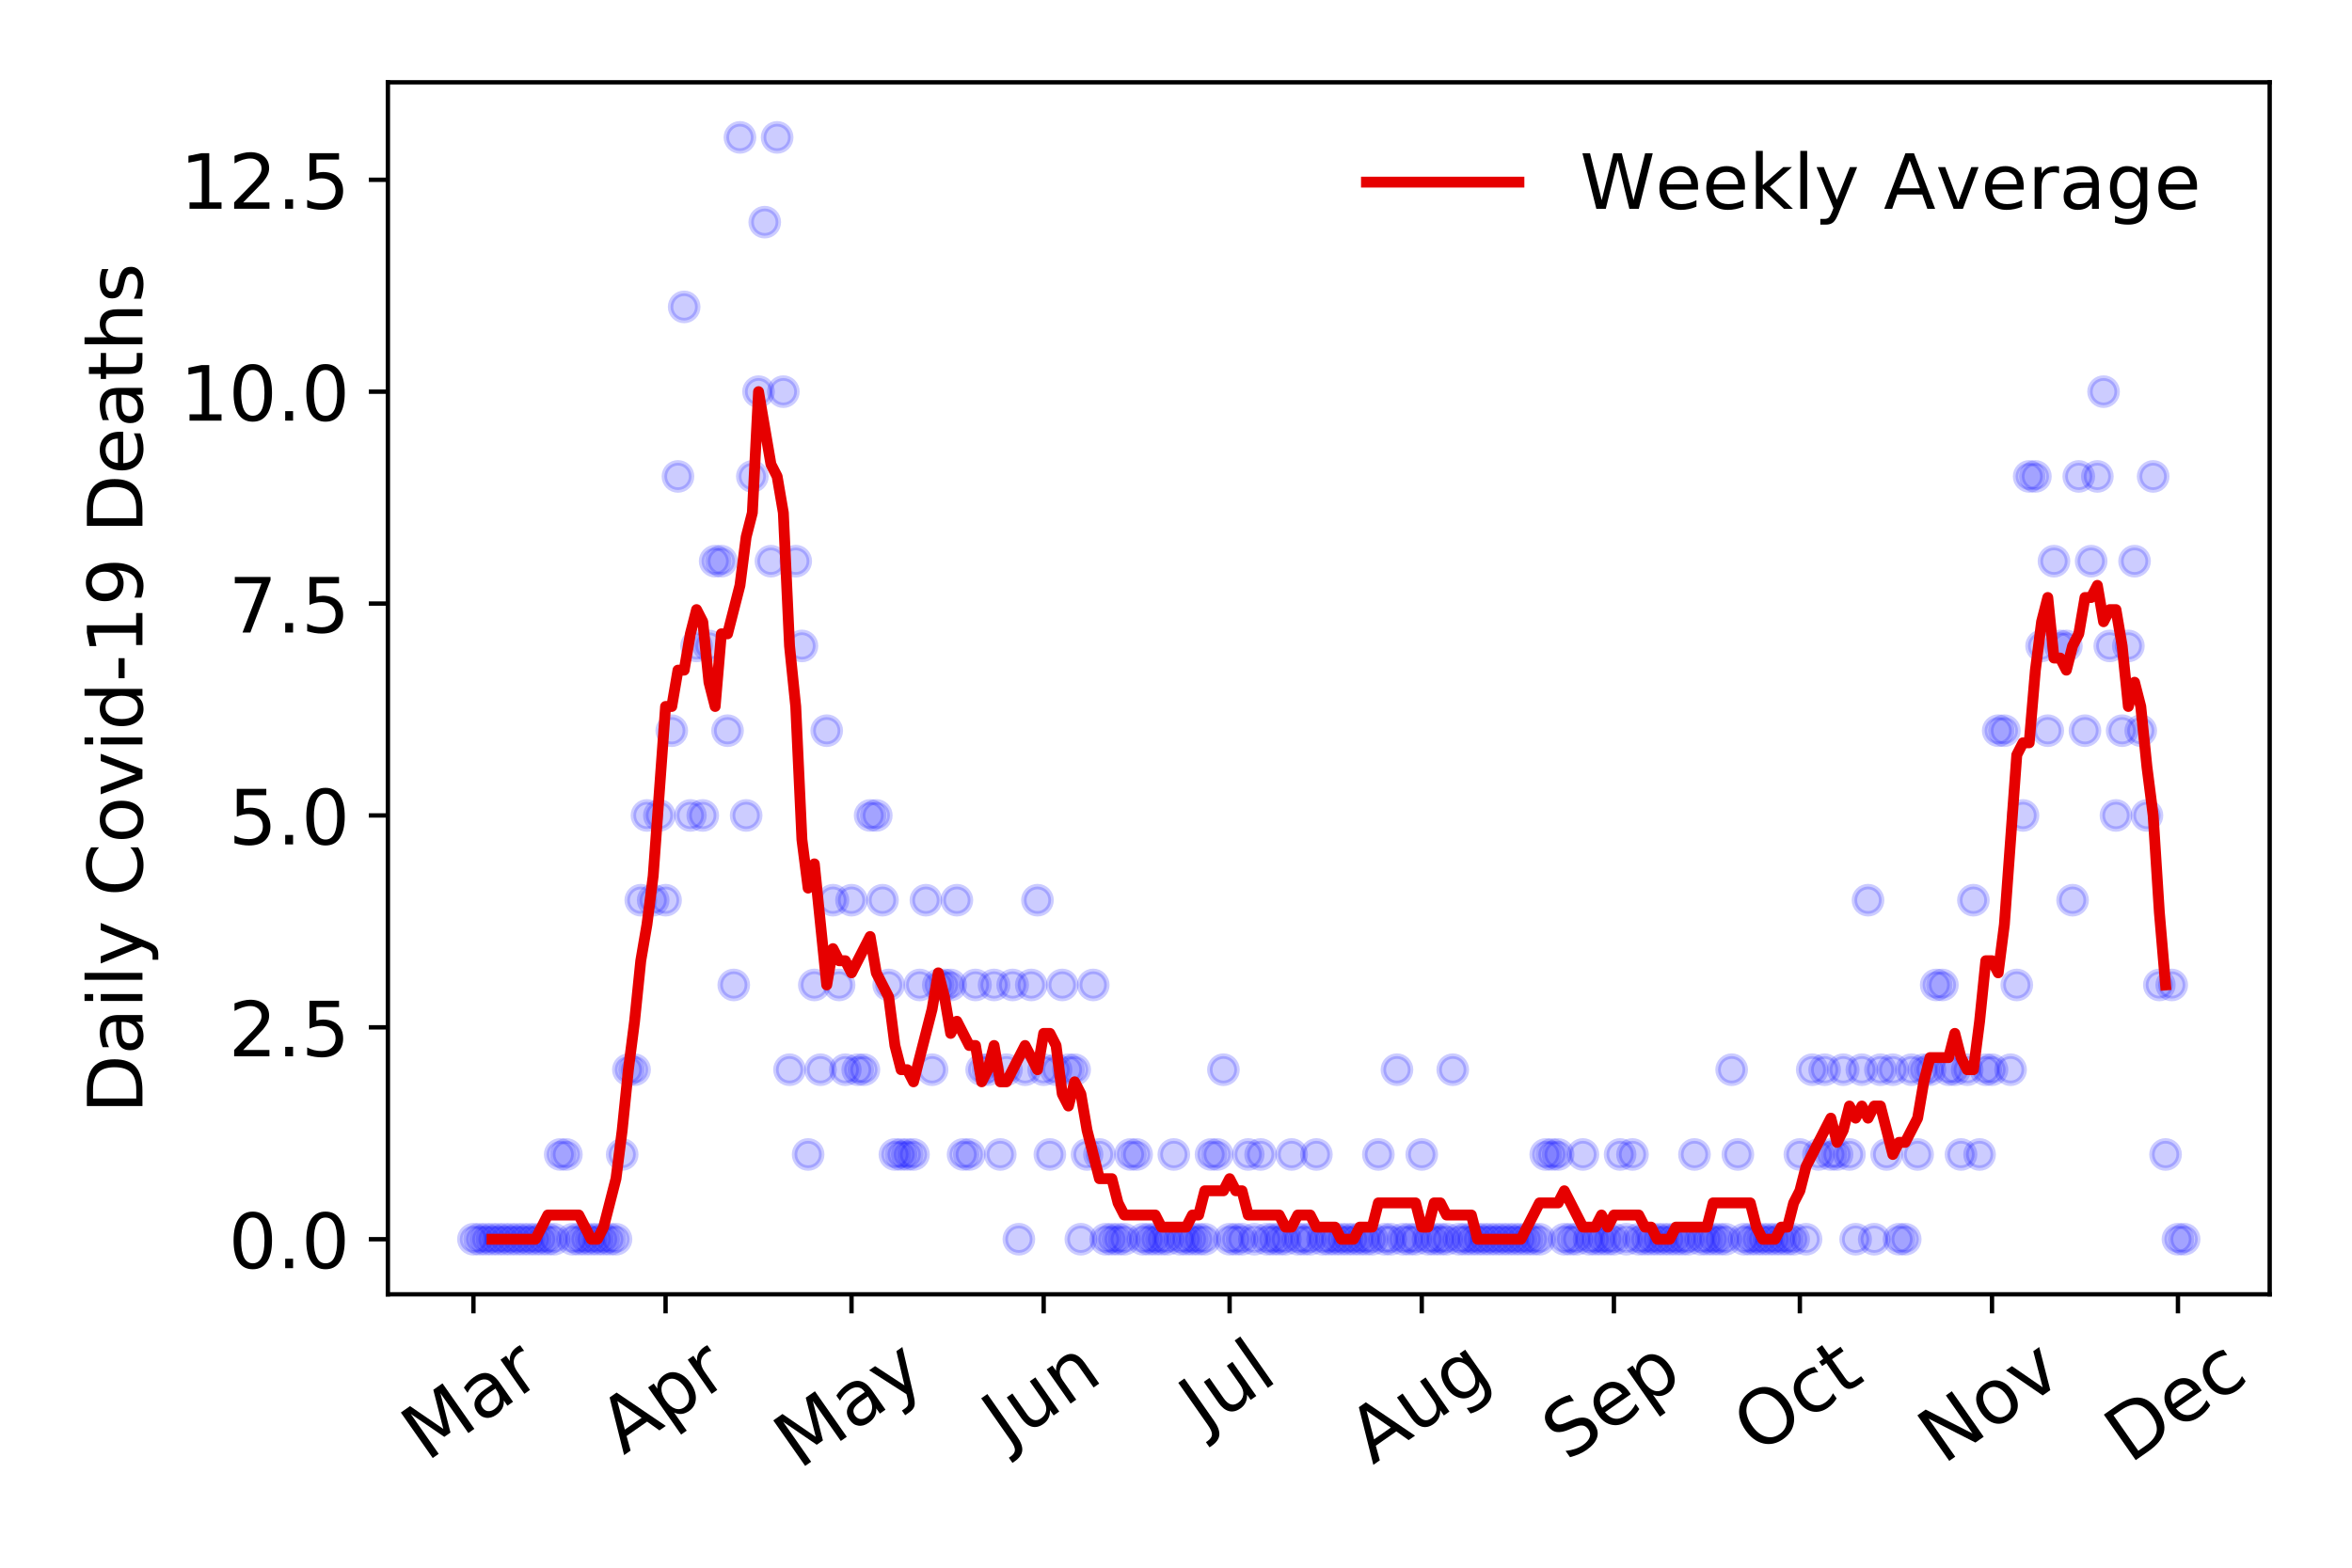 <?xml version="1.0" encoding="utf-8" standalone="no"?>
<!DOCTYPE svg PUBLIC "-//W3C//DTD SVG 1.1//EN"
  "http://www.w3.org/Graphics/SVG/1.1/DTD/svg11.dtd">
<!-- Created with matplotlib (https://matplotlib.org/) -->
<svg height="288pt" version="1.1" viewBox="0 0 432 288" width="432pt" xmlns="http://www.w3.org/2000/svg" xmlns:xlink="http://www.w3.org/1999/xlink">
 <defs>
  <style type="text/css">
*{stroke-linecap:butt;stroke-linejoin:round;}
  </style>
 </defs>
 <g id="figure_1">
  <g id="patch_1">
   <path d="M 0 288 
L 432 288 
L 432 0 
L 0 0 
z
" style="fill:#ffffff;"/>
  </g>
  <g id="axes_1">
   <g id="patch_2">
    <path d="M 71.245 237.778 
L 416.88 237.778 
L 416.88 15.12 
L 71.245 15.12 
z
" style="fill:#ffffff;"/>
   </g>
   <g id="matplotlib.axis_1">
    <g id="xtick_1">
     <g id="line2d_1">
      <defs>
       <path d="M 0 0 
L 0 3.5 
" id="m52136eae1b" style="stroke:#000000;stroke-width:0.8;"/>
      </defs>
      <g>
       <use style="stroke:#000000;stroke-width:0.8;" x="86.956" xlink:href="#m52136eae1b" y="237.778"/>
      </g>
     </g>
     <g id="text_1">
      <!-- Mar -->
      <defs>
       <path d="M 9.812 72.906 
L 24.516 72.906 
L 43.109 23.297 
L 61.812 72.906 
L 76.516 72.906 
L 76.516 0 
L 66.891 0 
L 66.891 64.016 
L 48.094 14.016 
L 38.188 14.016 
L 19.391 64.016 
L 19.391 0 
L 9.812 0 
z
" id="DejaVuSans-77"/>
       <path d="M 34.281 27.484 
Q 23.391 27.484 19.188 25 
Q 14.984 22.516 14.984 16.5 
Q 14.984 11.719 18.141 8.906 
Q 21.297 6.109 26.703 6.109 
Q 34.188 6.109 38.703 11.406 
Q 43.219 16.703 43.219 25.484 
L 43.219 27.484 
z
M 52.203 31.203 
L 52.203 0 
L 43.219 0 
L 43.219 8.297 
Q 40.141 3.328 35.547 0.953 
Q 30.953 -1.422 24.312 -1.422 
Q 15.922 -1.422 10.953 3.297 
Q 6 8.016 6 15.922 
Q 6 25.141 12.172 29.828 
Q 18.359 34.516 30.609 34.516 
L 43.219 34.516 
L 43.219 35.406 
Q 43.219 41.609 39.141 45 
Q 35.062 48.391 27.688 48.391 
Q 23 48.391 18.547 47.266 
Q 14.109 46.141 10.016 43.891 
L 10.016 52.203 
Q 14.938 54.109 19.578 55.047 
Q 24.219 56 28.609 56 
Q 40.484 56 46.344 49.844 
Q 52.203 43.703 52.203 31.203 
z
" id="DejaVuSans-97"/>
       <path d="M 41.109 46.297 
Q 39.594 47.172 37.812 47.578 
Q 36.031 48 33.891 48 
Q 26.266 48 22.188 43.047 
Q 18.109 38.094 18.109 28.812 
L 18.109 0 
L 9.078 0 
L 9.078 54.688 
L 18.109 54.688 
L 18.109 46.188 
Q 20.953 51.172 25.484 53.578 
Q 30.031 56 36.531 56 
Q 37.453 56 38.578 55.875 
Q 39.703 55.766 41.062 55.516 
z
" id="DejaVuSans-114"/>
      </defs>
      <g transform="translate(78.353 268.643)rotate(-35)scale(0.14 -0.14)">
       <use xlink:href="#DejaVuSans-77"/>
       <use x="86.279" xlink:href="#DejaVuSans-97"/>
       <use x="147.559" xlink:href="#DejaVuSans-114"/>
      </g>
     </g>
    </g>
    <g id="xtick_2">
     <g id="line2d_2">
      <g>
       <use style="stroke:#000000;stroke-width:0.8;" x="122.248" xlink:href="#m52136eae1b" y="237.778"/>
      </g>
     </g>
     <g id="text_2">
      <!-- Apr -->
      <defs>
       <path d="M 34.188 63.188 
L 20.797 26.906 
L 47.609 26.906 
z
M 28.609 72.906 
L 39.797 72.906 
L 67.578 0 
L 57.328 0 
L 50.688 18.703 
L 17.828 18.703 
L 11.188 0 
L 0.781 0 
z
" id="DejaVuSans-65"/>
       <path d="M 18.109 8.203 
L 18.109 -20.797 
L 9.078 -20.797 
L 9.078 54.688 
L 18.109 54.688 
L 18.109 46.391 
Q 20.953 51.266 25.266 53.625 
Q 29.594 56 35.594 56 
Q 45.562 56 51.781 48.094 
Q 58.016 40.188 58.016 27.297 
Q 58.016 14.406 51.781 6.484 
Q 45.562 -1.422 35.594 -1.422 
Q 29.594 -1.422 25.266 0.953 
Q 20.953 3.328 18.109 8.203 
z
M 48.688 27.297 
Q 48.688 37.203 44.609 42.844 
Q 40.531 48.484 33.406 48.484 
Q 26.266 48.484 22.188 42.844 
Q 18.109 37.203 18.109 27.297 
Q 18.109 17.391 22.188 11.75 
Q 26.266 6.109 33.406 6.109 
Q 40.531 6.109 44.609 11.75 
Q 48.688 17.391 48.688 27.297 
z
" id="DejaVuSans-112"/>
      </defs>
      <g transform="translate(114.544 267.384)rotate(-35)scale(0.14 -0.14)">
       <use xlink:href="#DejaVuSans-65"/>
       <use x="68.408" xlink:href="#DejaVuSans-112"/>
       <use x="131.885" xlink:href="#DejaVuSans-114"/>
      </g>
     </g>
    </g>
    <g id="xtick_3">
     <g id="line2d_3">
      <g>
       <use style="stroke:#000000;stroke-width:0.8;" x="156.401" xlink:href="#m52136eae1b" y="237.778"/>
      </g>
     </g>
     <g id="text_3">
      <!-- May -->
      <defs>
       <path d="M 32.172 -5.078 
Q 28.375 -14.844 24.75 -17.812 
Q 21.141 -20.797 15.094 -20.797 
L 7.906 -20.797 
L 7.906 -13.281 
L 13.188 -13.281 
Q 16.891 -13.281 18.938 -11.516 
Q 21 -9.766 23.484 -3.219 
L 25.094 0.875 
L 2.984 54.688 
L 12.5 54.688 
L 29.594 11.922 
L 46.688 54.688 
L 56.203 54.688 
z
" id="DejaVuSans-121"/>
      </defs>
      <g transform="translate(146.762 270.094)rotate(-35)scale(0.14 -0.14)">
       <use xlink:href="#DejaVuSans-77"/>
       <use x="86.279" xlink:href="#DejaVuSans-97"/>
       <use x="147.559" xlink:href="#DejaVuSans-121"/>
      </g>
     </g>
    </g>
    <g id="xtick_4">
     <g id="line2d_4">
      <g>
       <use style="stroke:#000000;stroke-width:0.8;" x="191.694" xlink:href="#m52136eae1b" y="237.778"/>
      </g>
     </g>
     <g id="text_4">
      <!-- Jun -->
      <defs>
       <path d="M 9.812 72.906 
L 19.672 72.906 
L 19.672 5.078 
Q 19.672 -8.109 14.672 -14.062 
Q 9.672 -20.016 -1.422 -20.016 
L -5.172 -20.016 
L -5.172 -11.719 
L -2.094 -11.719 
Q 4.438 -11.719 7.125 -8.047 
Q 9.812 -4.391 9.812 5.078 
z
" id="DejaVuSans-74"/>
       <path d="M 8.5 21.578 
L 8.5 54.688 
L 17.484 54.688 
L 17.484 21.922 
Q 17.484 14.156 20.5 10.266 
Q 23.531 6.391 29.594 6.391 
Q 36.859 6.391 41.078 11.031 
Q 45.312 15.672 45.312 23.688 
L 45.312 54.688 
L 54.297 54.688 
L 54.297 0 
L 45.312 0 
L 45.312 8.406 
Q 42.047 3.422 37.719 1 
Q 33.406 -1.422 27.688 -1.422 
Q 18.266 -1.422 13.375 4.438 
Q 8.5 10.297 8.5 21.578 
z
M 31.109 56 
z
" id="DejaVuSans-117"/>
       <path d="M 54.891 33.016 
L 54.891 0 
L 45.906 0 
L 45.906 32.719 
Q 45.906 40.484 42.875 44.328 
Q 39.844 48.188 33.797 48.188 
Q 26.516 48.188 22.312 43.547 
Q 18.109 38.922 18.109 30.906 
L 18.109 0 
L 9.078 0 
L 9.078 54.688 
L 18.109 54.688 
L 18.109 46.188 
Q 21.344 51.125 25.703 53.562 
Q 30.078 56 35.797 56 
Q 45.219 56 50.047 50.172 
Q 54.891 44.344 54.891 33.016 
z
" id="DejaVuSans-110"/>
      </defs>
      <g transform="translate(184.95 266.039)rotate(-35)scale(0.14 -0.14)">
       <use xlink:href="#DejaVuSans-74"/>
       <use x="29.492" xlink:href="#DejaVuSans-117"/>
       <use x="92.871" xlink:href="#DejaVuSans-110"/>
      </g>
     </g>
    </g>
    <g id="xtick_5">
     <g id="line2d_5">
      <g>
       <use style="stroke:#000000;stroke-width:0.8;" x="225.847" xlink:href="#m52136eae1b" y="237.778"/>
      </g>
     </g>
     <g id="text_5">
      <!-- Jul -->
      <defs>
       <path d="M 9.422 75.984 
L 18.406 75.984 
L 18.406 0 
L 9.422 0 
z
" id="DejaVuSans-108"/>
      </defs>
      <g transform="translate(221.145 263.181)rotate(-35)scale(0.14 -0.14)">
       <use xlink:href="#DejaVuSans-74"/>
       <use x="29.492" xlink:href="#DejaVuSans-117"/>
       <use x="92.871" xlink:href="#DejaVuSans-108"/>
      </g>
     </g>
    </g>
    <g id="xtick_6">
     <g id="line2d_6">
      <g>
       <use style="stroke:#000000;stroke-width:0.8;" x="261.139" xlink:href="#m52136eae1b" y="237.778"/>
      </g>
     </g>
     <g id="text_6">
      <!-- Aug -->
      <defs>
       <path d="M 45.406 27.984 
Q 45.406 37.75 41.375 43.109 
Q 37.359 48.484 30.078 48.484 
Q 22.859 48.484 18.828 43.109 
Q 14.797 37.75 14.797 27.984 
Q 14.797 18.266 18.828 12.891 
Q 22.859 7.516 30.078 7.516 
Q 37.359 7.516 41.375 12.891 
Q 45.406 18.266 45.406 27.984 
z
M 54.391 6.781 
Q 54.391 -7.172 48.188 -13.984 
Q 42 -20.797 29.203 -20.797 
Q 24.469 -20.797 20.266 -20.094 
Q 16.062 -19.391 12.109 -17.922 
L 12.109 -9.188 
Q 16.062 -11.328 19.922 -12.344 
Q 23.781 -13.375 27.781 -13.375 
Q 36.625 -13.375 41.016 -8.766 
Q 45.406 -4.156 45.406 5.172 
L 45.406 9.625 
Q 42.625 4.781 38.281 2.391 
Q 33.938 0 27.875 0 
Q 17.828 0 11.672 7.656 
Q 5.516 15.328 5.516 27.984 
Q 5.516 40.672 11.672 48.328 
Q 17.828 56 27.875 56 
Q 33.938 56 38.281 53.609 
Q 42.625 51.219 45.406 46.391 
L 45.406 54.688 
L 54.391 54.688 
z
" id="DejaVuSans-103"/>
      </defs>
      <g transform="translate(252.158 269.172)rotate(-35)scale(0.14 -0.14)">
       <use xlink:href="#DejaVuSans-65"/>
       <use x="68.408" xlink:href="#DejaVuSans-117"/>
       <use x="131.787" xlink:href="#DejaVuSans-103"/>
      </g>
     </g>
    </g>
    <g id="xtick_7">
     <g id="line2d_7">
      <g>
       <use style="stroke:#000000;stroke-width:0.8;" x="296.431" xlink:href="#m52136eae1b" y="237.778"/>
      </g>
     </g>
     <g id="text_7">
      <!-- Sep -->
      <defs>
       <path d="M 53.516 70.516 
L 53.516 60.891 
Q 47.906 63.578 42.922 64.891 
Q 37.938 66.219 33.297 66.219 
Q 25.25 66.219 20.875 63.094 
Q 16.5 59.969 16.5 54.203 
Q 16.5 49.359 19.406 46.891 
Q 22.312 44.438 30.422 42.922 
L 36.375 41.703 
Q 47.406 39.594 52.656 34.297 
Q 57.906 29 57.906 20.125 
Q 57.906 9.516 50.797 4.047 
Q 43.703 -1.422 29.984 -1.422 
Q 24.812 -1.422 18.969 -0.25 
Q 13.141 0.922 6.891 3.219 
L 6.891 13.375 
Q 12.891 10.016 18.656 8.297 
Q 24.422 6.594 29.984 6.594 
Q 38.422 6.594 43.016 9.906 
Q 47.609 13.234 47.609 19.391 
Q 47.609 24.75 44.312 27.781 
Q 41.016 30.812 33.5 32.328 
L 27.484 33.5 
Q 16.453 35.688 11.516 40.375 
Q 6.594 45.062 6.594 53.422 
Q 6.594 63.094 13.406 68.656 
Q 20.219 74.219 32.172 74.219 
Q 37.312 74.219 42.625 73.281 
Q 47.953 72.359 53.516 70.516 
z
" id="DejaVuSans-83"/>
       <path d="M 56.203 29.594 
L 56.203 25.203 
L 14.891 25.203 
Q 15.484 15.922 20.484 11.062 
Q 25.484 6.203 34.422 6.203 
Q 39.594 6.203 44.453 7.469 
Q 49.312 8.734 54.109 11.281 
L 54.109 2.781 
Q 49.266 0.734 44.188 -0.344 
Q 39.109 -1.422 33.891 -1.422 
Q 20.797 -1.422 13.156 6.188 
Q 5.516 13.812 5.516 26.812 
Q 5.516 40.234 12.766 48.109 
Q 20.016 56 32.328 56 
Q 43.359 56 49.781 48.891 
Q 56.203 41.797 56.203 29.594 
z
M 47.219 32.234 
Q 47.125 39.594 43.094 43.984 
Q 39.062 48.391 32.422 48.391 
Q 24.906 48.391 20.391 44.141 
Q 15.875 39.891 15.188 32.172 
z
" id="DejaVuSans-101"/>
      </defs>
      <g transform="translate(287.839 268.629)rotate(-35)scale(0.14 -0.14)">
       <use xlink:href="#DejaVuSans-83"/>
       <use x="63.477" xlink:href="#DejaVuSans-101"/>
       <use x="125" xlink:href="#DejaVuSans-112"/>
      </g>
     </g>
    </g>
    <g id="xtick_8">
     <g id="line2d_8">
      <g>
       <use style="stroke:#000000;stroke-width:0.8;" x="330.585" xlink:href="#m52136eae1b" y="237.778"/>
      </g>
     </g>
     <g id="text_8">
      <!-- Oct -->
      <defs>
       <path d="M 39.406 66.219 
Q 28.656 66.219 22.328 58.203 
Q 16.016 50.203 16.016 36.375 
Q 16.016 22.609 22.328 14.594 
Q 28.656 6.594 39.406 6.594 
Q 50.141 6.594 56.422 14.594 
Q 62.703 22.609 62.703 36.375 
Q 62.703 50.203 56.422 58.203 
Q 50.141 66.219 39.406 66.219 
z
M 39.406 74.219 
Q 54.734 74.219 63.906 63.938 
Q 73.094 53.656 73.094 36.375 
Q 73.094 19.141 63.906 8.859 
Q 54.734 -1.422 39.406 -1.422 
Q 24.031 -1.422 14.812 8.828 
Q 5.609 19.094 5.609 36.375 
Q 5.609 53.656 14.812 63.938 
Q 24.031 74.219 39.406 74.219 
z
" id="DejaVuSans-79"/>
       <path d="M 48.781 52.594 
L 48.781 44.188 
Q 44.969 46.297 41.141 47.344 
Q 37.312 48.391 33.406 48.391 
Q 24.656 48.391 19.812 42.844 
Q 14.984 37.312 14.984 27.297 
Q 14.984 17.281 19.812 11.734 
Q 24.656 6.203 33.406 6.203 
Q 37.312 6.203 41.141 7.25 
Q 44.969 8.297 48.781 10.406 
L 48.781 2.094 
Q 45.016 0.344 40.984 -0.531 
Q 36.969 -1.422 32.422 -1.422 
Q 20.062 -1.422 12.781 6.344 
Q 5.516 14.109 5.516 27.297 
Q 5.516 40.672 12.859 48.328 
Q 20.219 56 33.016 56 
Q 37.156 56 41.109 55.141 
Q 45.062 54.297 48.781 52.594 
z
" id="DejaVuSans-99"/>
       <path d="M 18.312 70.219 
L 18.312 54.688 
L 36.812 54.688 
L 36.812 47.703 
L 18.312 47.703 
L 18.312 18.016 
Q 18.312 11.328 20.141 9.422 
Q 21.969 7.516 27.594 7.516 
L 36.812 7.516 
L 36.812 0 
L 27.594 0 
Q 17.188 0 13.234 3.875 
Q 9.281 7.766 9.281 18.016 
L 9.281 47.703 
L 2.688 47.703 
L 2.688 54.688 
L 9.281 54.688 
L 9.281 70.219 
z
" id="DejaVuSans-116"/>
      </defs>
      <g transform="translate(322.886 267.377)rotate(-35)scale(0.14 -0.14)">
       <use xlink:href="#DejaVuSans-79"/>
       <use x="78.711" xlink:href="#DejaVuSans-99"/>
       <use x="133.691" xlink:href="#DejaVuSans-116"/>
      </g>
     </g>
    </g>
    <g id="xtick_9">
     <g id="line2d_9">
      <g>
       <use style="stroke:#000000;stroke-width:0.8;" x="365.877" xlink:href="#m52136eae1b" y="237.778"/>
      </g>
     </g>
     <g id="text_9">
      <!-- Nov -->
      <defs>
       <path d="M 9.812 72.906 
L 23.094 72.906 
L 55.422 11.922 
L 55.422 72.906 
L 64.984 72.906 
L 64.984 0 
L 51.703 0 
L 19.391 60.984 
L 19.391 0 
L 9.812 0 
z
" id="DejaVuSans-78"/>
       <path d="M 30.609 48.391 
Q 23.391 48.391 19.188 42.75 
Q 14.984 37.109 14.984 27.297 
Q 14.984 17.484 19.156 11.844 
Q 23.344 6.203 30.609 6.203 
Q 37.797 6.203 41.984 11.859 
Q 46.188 17.531 46.188 27.297 
Q 46.188 37.016 41.984 42.703 
Q 37.797 48.391 30.609 48.391 
z
M 30.609 56 
Q 42.328 56 49.016 48.375 
Q 55.719 40.766 55.719 27.297 
Q 55.719 13.875 49.016 6.219 
Q 42.328 -1.422 30.609 -1.422 
Q 18.844 -1.422 12.172 6.219 
Q 5.516 13.875 5.516 27.297 
Q 5.516 40.766 12.172 48.375 
Q 18.844 56 30.609 56 
z
" id="DejaVuSans-111"/>
       <path d="M 2.984 54.688 
L 12.5 54.688 
L 29.594 8.797 
L 46.688 54.688 
L 56.203 54.688 
L 35.688 0 
L 23.484 0 
z
" id="DejaVuSans-118"/>
      </defs>
      <g transform="translate(356.901 269.166)rotate(-35)scale(0.14 -0.14)">
       <use xlink:href="#DejaVuSans-78"/>
       <use x="74.805" xlink:href="#DejaVuSans-111"/>
       <use x="135.986" xlink:href="#DejaVuSans-118"/>
      </g>
     </g>
    </g>
    <g id="xtick_10">
     <g id="line2d_10">
      <g>
       <use style="stroke:#000000;stroke-width:0.8;" x="400.031" xlink:href="#m52136eae1b" y="237.778"/>
      </g>
     </g>
     <g id="text_10">
      <!-- Dec -->
      <defs>
       <path d="M 19.672 64.797 
L 19.672 8.109 
L 31.594 8.109 
Q 46.688 8.109 53.688 14.938 
Q 60.688 21.781 60.688 36.531 
Q 60.688 51.172 53.688 57.984 
Q 46.688 64.797 31.594 64.797 
z
M 9.812 72.906 
L 30.078 72.906 
Q 51.266 72.906 61.172 64.094 
Q 71.094 55.281 71.094 36.531 
Q 71.094 17.672 61.125 8.828 
Q 51.172 0 30.078 0 
L 9.812 0 
z
" id="DejaVuSans-68"/>
      </defs>
      <g transform="translate(391.15 269.032)rotate(-35)scale(0.14 -0.14)">
       <use xlink:href="#DejaVuSans-68"/>
       <use x="77.002" xlink:href="#DejaVuSans-101"/>
       <use x="138.525" xlink:href="#DejaVuSans-99"/>
      </g>
     </g>
    </g>
   </g>
   <g id="matplotlib.axis_2">
    <g id="ytick_1">
     <g id="line2d_11">
      <defs>
       <path d="M 0 0 
L -3.5 0 
" id="m8df9493a1d" style="stroke:#000000;stroke-width:0.8;"/>
      </defs>
      <g>
       <use style="stroke:#000000;stroke-width:0.8;" x="71.245" xlink:href="#m8df9493a1d" y="227.657"/>
      </g>
     </g>
     <g id="text_11">
      <!-- 0.0 -->
      <defs>
       <path d="M 31.781 66.406 
Q 24.172 66.406 20.328 58.906 
Q 16.5 51.422 16.5 36.375 
Q 16.5 21.391 20.328 13.891 
Q 24.172 6.391 31.781 6.391 
Q 39.453 6.391 43.281 13.891 
Q 47.125 21.391 47.125 36.375 
Q 47.125 51.422 43.281 58.906 
Q 39.453 66.406 31.781 66.406 
z
M 31.781 74.219 
Q 44.047 74.219 50.516 64.516 
Q 56.984 54.828 56.984 36.375 
Q 56.984 17.969 50.516 8.266 
Q 44.047 -1.422 31.781 -1.422 
Q 19.531 -1.422 13.062 8.266 
Q 6.594 17.969 6.594 36.375 
Q 6.594 54.828 13.062 64.516 
Q 19.531 74.219 31.781 74.219 
z
" id="DejaVuSans-48"/>
       <path d="M 10.688 12.406 
L 21 12.406 
L 21 0 
L 10.688 0 
z
" id="DejaVuSans-46"/>
      </defs>
      <g transform="translate(41.981 232.976)scale(0.14 -0.14)">
       <use xlink:href="#DejaVuSans-48"/>
       <use x="63.623" xlink:href="#DejaVuSans-46"/>
       <use x="95.41" xlink:href="#DejaVuSans-48"/>
      </g>
     </g>
    </g>
    <g id="ytick_2">
     <g id="line2d_12">
      <g>
       <use style="stroke:#000000;stroke-width:0.8;" x="71.245" xlink:href="#m8df9493a1d" y="188.731"/>
      </g>
     </g>
     <g id="text_12">
      <!-- 2.5 -->
      <defs>
       <path d="M 19.188 8.297 
L 53.609 8.297 
L 53.609 0 
L 7.328 0 
L 7.328 8.297 
Q 12.938 14.109 22.625 23.891 
Q 32.328 33.688 34.812 36.531 
Q 39.547 41.844 41.422 45.531 
Q 43.312 49.219 43.312 52.781 
Q 43.312 58.594 39.234 62.25 
Q 35.156 65.922 28.609 65.922 
Q 23.969 65.922 18.812 64.312 
Q 13.672 62.703 7.812 59.422 
L 7.812 69.391 
Q 13.766 71.781 18.938 73 
Q 24.125 74.219 28.422 74.219 
Q 39.75 74.219 46.484 68.547 
Q 53.219 62.891 53.219 53.422 
Q 53.219 48.922 51.531 44.891 
Q 49.859 40.875 45.406 35.406 
Q 44.188 33.984 37.641 27.219 
Q 31.109 20.453 19.188 8.297 
z
" id="DejaVuSans-50"/>
       <path d="M 10.797 72.906 
L 49.516 72.906 
L 49.516 64.594 
L 19.828 64.594 
L 19.828 46.734 
Q 21.969 47.469 24.109 47.828 
Q 26.266 48.188 28.422 48.188 
Q 40.625 48.188 47.75 41.5 
Q 54.891 34.812 54.891 23.391 
Q 54.891 11.625 47.562 5.094 
Q 40.234 -1.422 26.906 -1.422 
Q 22.312 -1.422 17.547 -0.641 
Q 12.797 0.141 7.719 1.703 
L 7.719 11.625 
Q 12.109 9.234 16.797 8.062 
Q 21.484 6.891 26.703 6.891 
Q 35.156 6.891 40.078 11.328 
Q 45.016 15.766 45.016 23.391 
Q 45.016 31 40.078 35.438 
Q 35.156 39.891 26.703 39.891 
Q 22.75 39.891 18.812 39.016 
Q 14.891 38.141 10.797 36.281 
z
" id="DejaVuSans-53"/>
      </defs>
      <g transform="translate(41.981 194.05)scale(0.14 -0.14)">
       <use xlink:href="#DejaVuSans-50"/>
       <use x="63.623" xlink:href="#DejaVuSans-46"/>
       <use x="95.41" xlink:href="#DejaVuSans-53"/>
      </g>
     </g>
    </g>
    <g id="ytick_3">
     <g id="line2d_13">
      <g>
       <use style="stroke:#000000;stroke-width:0.8;" x="71.245" xlink:href="#m8df9493a1d" y="149.805"/>
      </g>
     </g>
     <g id="text_13">
      <!-- 5.0 -->
      <g transform="translate(41.981 155.124)scale(0.14 -0.14)">
       <use xlink:href="#DejaVuSans-53"/>
       <use x="63.623" xlink:href="#DejaVuSans-46"/>
       <use x="95.41" xlink:href="#DejaVuSans-48"/>
      </g>
     </g>
    </g>
    <g id="ytick_4">
     <g id="line2d_14">
      <g>
       <use style="stroke:#000000;stroke-width:0.8;" x="71.245" xlink:href="#m8df9493a1d" y="110.879"/>
      </g>
     </g>
     <g id="text_14">
      <!-- 7.5 -->
      <defs>
       <path d="M 8.203 72.906 
L 55.078 72.906 
L 55.078 68.703 
L 28.609 0 
L 18.312 0 
L 43.219 64.594 
L 8.203 64.594 
z
" id="DejaVuSans-55"/>
      </defs>
      <g transform="translate(41.981 116.197)scale(0.14 -0.14)">
       <use xlink:href="#DejaVuSans-55"/>
       <use x="63.623" xlink:href="#DejaVuSans-46"/>
       <use x="95.41" xlink:href="#DejaVuSans-53"/>
      </g>
     </g>
    </g>
    <g id="ytick_5">
     <g id="line2d_15">
      <g>
       <use style="stroke:#000000;stroke-width:0.8;" x="71.245" xlink:href="#m8df9493a1d" y="71.952"/>
      </g>
     </g>
     <g id="text_15">
      <!-- 10.0 -->
      <defs>
       <path d="M 12.406 8.297 
L 28.516 8.297 
L 28.516 63.922 
L 10.984 60.406 
L 10.984 69.391 
L 28.422 72.906 
L 38.281 72.906 
L 38.281 8.297 
L 54.391 8.297 
L 54.391 0 
L 12.406 0 
z
" id="DejaVuSans-49"/>
      </defs>
      <g transform="translate(33.073 77.271)scale(0.14 -0.14)">
       <use xlink:href="#DejaVuSans-49"/>
       <use x="63.623" xlink:href="#DejaVuSans-48"/>
       <use x="127.246" xlink:href="#DejaVuSans-46"/>
       <use x="159.033" xlink:href="#DejaVuSans-48"/>
      </g>
     </g>
    </g>
    <g id="ytick_6">
     <g id="line2d_16">
      <g>
       <use style="stroke:#000000;stroke-width:0.8;" x="71.245" xlink:href="#m8df9493a1d" y="33.026"/>
      </g>
     </g>
     <g id="text_16">
      <!-- 12.5 -->
      <g transform="translate(33.073 38.345)scale(0.14 -0.14)">
       <use xlink:href="#DejaVuSans-49"/>
       <use x="63.623" xlink:href="#DejaVuSans-50"/>
       <use x="127.246" xlink:href="#DejaVuSans-46"/>
       <use x="159.033" xlink:href="#DejaVuSans-53"/>
      </g>
     </g>
    </g>
    <g id="text_17">
     <!-- Daily Covid-19 Deaths -->
     <defs>
      <path d="M 9.422 54.688 
L 18.406 54.688 
L 18.406 0 
L 9.422 0 
z
M 9.422 75.984 
L 18.406 75.984 
L 18.406 64.594 
L 9.422 64.594 
z
" id="DejaVuSans-105"/>
      <path id="DejaVuSans-32"/>
      <path d="M 64.406 67.281 
L 64.406 56.891 
Q 59.422 61.531 53.781 63.812 
Q 48.141 66.109 41.797 66.109 
Q 29.297 66.109 22.656 58.469 
Q 16.016 50.828 16.016 36.375 
Q 16.016 21.969 22.656 14.328 
Q 29.297 6.688 41.797 6.688 
Q 48.141 6.688 53.781 8.984 
Q 59.422 11.281 64.406 15.922 
L 64.406 5.609 
Q 59.234 2.094 53.438 0.328 
Q 47.656 -1.422 41.219 -1.422 
Q 24.656 -1.422 15.125 8.703 
Q 5.609 18.844 5.609 36.375 
Q 5.609 53.953 15.125 64.078 
Q 24.656 74.219 41.219 74.219 
Q 47.75 74.219 53.531 72.484 
Q 59.328 70.75 64.406 67.281 
z
" id="DejaVuSans-67"/>
      <path d="M 45.406 46.391 
L 45.406 75.984 
L 54.391 75.984 
L 54.391 0 
L 45.406 0 
L 45.406 8.203 
Q 42.578 3.328 38.25 0.953 
Q 33.938 -1.422 27.875 -1.422 
Q 17.969 -1.422 11.734 6.484 
Q 5.516 14.406 5.516 27.297 
Q 5.516 40.188 11.734 48.094 
Q 17.969 56 27.875 56 
Q 33.938 56 38.25 53.625 
Q 42.578 51.266 45.406 46.391 
z
M 14.797 27.297 
Q 14.797 17.391 18.875 11.75 
Q 22.953 6.109 30.078 6.109 
Q 37.203 6.109 41.297 11.75 
Q 45.406 17.391 45.406 27.297 
Q 45.406 37.203 41.297 42.844 
Q 37.203 48.484 30.078 48.484 
Q 22.953 48.484 18.875 42.844 
Q 14.797 37.203 14.797 27.297 
z
" id="DejaVuSans-100"/>
      <path d="M 4.891 31.391 
L 31.203 31.391 
L 31.203 23.391 
L 4.891 23.391 
z
" id="DejaVuSans-45"/>
      <path d="M 10.984 1.516 
L 10.984 10.5 
Q 14.703 8.734 18.5 7.812 
Q 22.312 6.891 25.984 6.891 
Q 35.75 6.891 40.891 13.453 
Q 46.047 20.016 46.781 33.406 
Q 43.953 29.203 39.594 26.953 
Q 35.25 24.703 29.984 24.703 
Q 19.047 24.703 12.672 31.312 
Q 6.297 37.938 6.297 49.422 
Q 6.297 60.641 12.938 67.422 
Q 19.578 74.219 30.609 74.219 
Q 43.266 74.219 49.922 64.516 
Q 56.594 54.828 56.594 36.375 
Q 56.594 19.141 48.406 8.859 
Q 40.234 -1.422 26.422 -1.422 
Q 22.703 -1.422 18.891 -0.688 
Q 15.094 0.047 10.984 1.516 
z
M 30.609 32.422 
Q 37.25 32.422 41.125 36.953 
Q 45.016 41.5 45.016 49.422 
Q 45.016 57.281 41.125 61.844 
Q 37.25 66.406 30.609 66.406 
Q 23.969 66.406 20.094 61.844 
Q 16.219 57.281 16.219 49.422 
Q 16.219 41.5 20.094 36.953 
Q 23.969 32.422 30.609 32.422 
z
" id="DejaVuSans-57"/>
      <path d="M 54.891 33.016 
L 54.891 0 
L 45.906 0 
L 45.906 32.719 
Q 45.906 40.484 42.875 44.328 
Q 39.844 48.188 33.797 48.188 
Q 26.516 48.188 22.312 43.547 
Q 18.109 38.922 18.109 30.906 
L 18.109 0 
L 9.078 0 
L 9.078 75.984 
L 18.109 75.984 
L 18.109 46.188 
Q 21.344 51.125 25.703 53.562 
Q 30.078 56 35.797 56 
Q 45.219 56 50.047 50.172 
Q 54.891 44.344 54.891 33.016 
z
" id="DejaVuSans-104"/>
      <path d="M 44.281 53.078 
L 44.281 44.578 
Q 40.484 46.531 36.375 47.5 
Q 32.281 48.484 27.875 48.484 
Q 21.188 48.484 17.844 46.438 
Q 14.5 44.391 14.5 40.281 
Q 14.5 37.156 16.891 35.375 
Q 19.281 33.594 26.516 31.984 
L 29.594 31.297 
Q 39.156 29.25 43.188 25.516 
Q 47.219 21.781 47.219 15.094 
Q 47.219 7.469 41.188 3.016 
Q 35.156 -1.422 24.609 -1.422 
Q 20.219 -1.422 15.453 -0.562 
Q 10.688 0.297 5.422 2 
L 5.422 11.281 
Q 10.406 8.688 15.234 7.391 
Q 20.062 6.109 24.812 6.109 
Q 31.156 6.109 34.562 8.281 
Q 37.984 10.453 37.984 14.406 
Q 37.984 18.062 35.516 20.016 
Q 33.062 21.969 24.703 23.781 
L 21.578 24.516 
Q 13.234 26.266 9.516 29.906 
Q 5.812 33.547 5.812 39.891 
Q 5.812 47.609 11.281 51.797 
Q 16.75 56 26.812 56 
Q 31.781 56 36.172 55.266 
Q 40.578 54.547 44.281 53.078 
z
" id="DejaVuSans-115"/>
     </defs>
     <g transform="translate(26.162 204.56)rotate(-90)scale(0.14 -0.14)">
      <use xlink:href="#DejaVuSans-68"/>
      <use x="77.002" xlink:href="#DejaVuSans-97"/>
      <use x="138.281" xlink:href="#DejaVuSans-105"/>
      <use x="166.064" xlink:href="#DejaVuSans-108"/>
      <use x="193.848" xlink:href="#DejaVuSans-121"/>
      <use x="253.027" xlink:href="#DejaVuSans-32"/>
      <use x="284.814" xlink:href="#DejaVuSans-67"/>
      <use x="354.639" xlink:href="#DejaVuSans-111"/>
      <use x="415.82" xlink:href="#DejaVuSans-118"/>
      <use x="475" xlink:href="#DejaVuSans-105"/>
      <use x="502.783" xlink:href="#DejaVuSans-100"/>
      <use x="566.26" xlink:href="#DejaVuSans-45"/>
      <use x="602.344" xlink:href="#DejaVuSans-49"/>
      <use x="665.967" xlink:href="#DejaVuSans-57"/>
      <use x="729.59" xlink:href="#DejaVuSans-32"/>
      <use x="761.377" xlink:href="#DejaVuSans-68"/>
      <use x="838.379" xlink:href="#DejaVuSans-101"/>
      <use x="899.902" xlink:href="#DejaVuSans-97"/>
      <use x="961.182" xlink:href="#DejaVuSans-116"/>
      <use x="1000.391" xlink:href="#DejaVuSans-104"/>
      <use x="1063.77" xlink:href="#DejaVuSans-115"/>
     </g>
    </g>
   </g>
   <g id="line2d_17">
    <defs>
     <path d="M 0 2.5 
C 0.663 2.5 1.299 2.237 1.768 1.768 
C 2.237 1.299 2.5 0.663 2.5 0 
C 2.5 -0.663 2.237 -1.299 1.768 -1.768 
C 1.299 -2.237 0.663 -2.5 0 -2.5 
C -0.663 -2.5 -1.299 -2.237 -1.768 -1.768 
C -2.237 -1.299 -2.5 -0.663 -2.5 0 
C -2.5 0.663 -2.237 1.299 -1.768 1.768 
C -1.299 2.237 -0.663 2.5 0 2.5 
z
" id="m08783c1c3f" style="stroke:#0000ff;stroke-opacity:0.2;"/>
    </defs>
    <g clip-path="url(#pe1d9bb3b01)">
     <use style="fill:#0000ff;fill-opacity:0.2;stroke:#0000ff;stroke-opacity:0.2;" x="86.956" xlink:href="#m08783c1c3f" y="227.657"/>
     <use style="fill:#0000ff;fill-opacity:0.2;stroke:#0000ff;stroke-opacity:0.2;" x="88.094" xlink:href="#m08783c1c3f" y="227.657"/>
     <use style="fill:#0000ff;fill-opacity:0.2;stroke:#0000ff;stroke-opacity:0.2;" x="89.233" xlink:href="#m08783c1c3f" y="227.657"/>
     <use style="fill:#0000ff;fill-opacity:0.2;stroke:#0000ff;stroke-opacity:0.2;" x="90.371" xlink:href="#m08783c1c3f" y="227.657"/>
     <use style="fill:#0000ff;fill-opacity:0.2;stroke:#0000ff;stroke-opacity:0.2;" x="91.51" xlink:href="#m08783c1c3f" y="227.657"/>
     <use style="fill:#0000ff;fill-opacity:0.2;stroke:#0000ff;stroke-opacity:0.2;" x="92.648" xlink:href="#m08783c1c3f" y="227.657"/>
     <use style="fill:#0000ff;fill-opacity:0.2;stroke:#0000ff;stroke-opacity:0.2;" x="93.786" xlink:href="#m08783c1c3f" y="227.657"/>
     <use style="fill:#0000ff;fill-opacity:0.2;stroke:#0000ff;stroke-opacity:0.2;" x="94.925" xlink:href="#m08783c1c3f" y="227.657"/>
     <use style="fill:#0000ff;fill-opacity:0.2;stroke:#0000ff;stroke-opacity:0.2;" x="96.063" xlink:href="#m08783c1c3f" y="227.657"/>
     <use style="fill:#0000ff;fill-opacity:0.2;stroke:#0000ff;stroke-opacity:0.2;" x="97.202" xlink:href="#m08783c1c3f" y="227.657"/>
     <use style="fill:#0000ff;fill-opacity:0.2;stroke:#0000ff;stroke-opacity:0.2;" x="98.34" xlink:href="#m08783c1c3f" y="227.657"/>
     <use style="fill:#0000ff;fill-opacity:0.2;stroke:#0000ff;stroke-opacity:0.2;" x="99.479" xlink:href="#m08783c1c3f" y="227.657"/>
     <use style="fill:#0000ff;fill-opacity:0.2;stroke:#0000ff;stroke-opacity:0.2;" x="100.617" xlink:href="#m08783c1c3f" y="227.657"/>
     <use style="fill:#0000ff;fill-opacity:0.2;stroke:#0000ff;stroke-opacity:0.2;" x="101.756" xlink:href="#m08783c1c3f" y="227.657"/>
     <use style="fill:#0000ff;fill-opacity:0.2;stroke:#0000ff;stroke-opacity:0.2;" x="102.894" xlink:href="#m08783c1c3f" y="212.087"/>
     <use style="fill:#0000ff;fill-opacity:0.2;stroke:#0000ff;stroke-opacity:0.2;" x="104.033" xlink:href="#m08783c1c3f" y="212.087"/>
     <use style="fill:#0000ff;fill-opacity:0.2;stroke:#0000ff;stroke-opacity:0.2;" x="105.171" xlink:href="#m08783c1c3f" y="227.657"/>
     <use style="fill:#0000ff;fill-opacity:0.2;stroke:#0000ff;stroke-opacity:0.2;" x="106.309" xlink:href="#m08783c1c3f" y="227.657"/>
     <use style="fill:#0000ff;fill-opacity:0.2;stroke:#0000ff;stroke-opacity:0.2;" x="107.448" xlink:href="#m08783c1c3f" y="227.657"/>
     <use style="fill:#0000ff;fill-opacity:0.2;stroke:#0000ff;stroke-opacity:0.2;" x="108.586" xlink:href="#m08783c1c3f" y="227.657"/>
     <use style="fill:#0000ff;fill-opacity:0.2;stroke:#0000ff;stroke-opacity:0.2;" x="109.725" xlink:href="#m08783c1c3f" y="227.657"/>
     <use style="fill:#0000ff;fill-opacity:0.2;stroke:#0000ff;stroke-opacity:0.2;" x="110.863" xlink:href="#m08783c1c3f" y="227.657"/>
     <use style="fill:#0000ff;fill-opacity:0.2;stroke:#0000ff;stroke-opacity:0.2;" x="112.002" xlink:href="#m08783c1c3f" y="227.657"/>
     <use style="fill:#0000ff;fill-opacity:0.2;stroke:#0000ff;stroke-opacity:0.2;" x="113.14" xlink:href="#m08783c1c3f" y="227.657"/>
     <use style="fill:#0000ff;fill-opacity:0.2;stroke:#0000ff;stroke-opacity:0.2;" x="114.279" xlink:href="#m08783c1c3f" y="212.087"/>
     <use style="fill:#0000ff;fill-opacity:0.2;stroke:#0000ff;stroke-opacity:0.2;" x="115.417" xlink:href="#m08783c1c3f" y="196.516"/>
     <use style="fill:#0000ff;fill-opacity:0.2;stroke:#0000ff;stroke-opacity:0.2;" x="116.556" xlink:href="#m08783c1c3f" y="196.516"/>
     <use style="fill:#0000ff;fill-opacity:0.2;stroke:#0000ff;stroke-opacity:0.2;" x="117.694" xlink:href="#m08783c1c3f" y="165.375"/>
     <use style="fill:#0000ff;fill-opacity:0.2;stroke:#0000ff;stroke-opacity:0.2;" x="118.832" xlink:href="#m08783c1c3f" y="149.805"/>
     <use style="fill:#0000ff;fill-opacity:0.2;stroke:#0000ff;stroke-opacity:0.2;" x="119.971" xlink:href="#m08783c1c3f" y="165.375"/>
     <use style="fill:#0000ff;fill-opacity:0.2;stroke:#0000ff;stroke-opacity:0.2;" x="121.109" xlink:href="#m08783c1c3f" y="149.805"/>
     <use style="fill:#0000ff;fill-opacity:0.2;stroke:#0000ff;stroke-opacity:0.2;" x="122.248" xlink:href="#m08783c1c3f" y="165.375"/>
     <use style="fill:#0000ff;fill-opacity:0.2;stroke:#0000ff;stroke-opacity:0.2;" x="123.386" xlink:href="#m08783c1c3f" y="134.234"/>
     <use style="fill:#0000ff;fill-opacity:0.2;stroke:#0000ff;stroke-opacity:0.2;" x="124.525" xlink:href="#m08783c1c3f" y="87.523"/>
     <use style="fill:#0000ff;fill-opacity:0.2;stroke:#0000ff;stroke-opacity:0.2;" x="125.663" xlink:href="#m08783c1c3f" y="56.382"/>
     <use style="fill:#0000ff;fill-opacity:0.2;stroke:#0000ff;stroke-opacity:0.2;" x="126.802" xlink:href="#m08783c1c3f" y="149.805"/>
     <use style="fill:#0000ff;fill-opacity:0.2;stroke:#0000ff;stroke-opacity:0.2;" x="127.94" xlink:href="#m08783c1c3f" y="118.664"/>
     <use style="fill:#0000ff;fill-opacity:0.2;stroke:#0000ff;stroke-opacity:0.2;" x="129.079" xlink:href="#m08783c1c3f" y="149.805"/>
     <use style="fill:#0000ff;fill-opacity:0.2;stroke:#0000ff;stroke-opacity:0.2;" x="130.217" xlink:href="#m08783c1c3f" y="118.664"/>
     <use style="fill:#0000ff;fill-opacity:0.2;stroke:#0000ff;stroke-opacity:0.2;" x="131.355" xlink:href="#m08783c1c3f" y="103.093"/>
     <use style="fill:#0000ff;fill-opacity:0.2;stroke:#0000ff;stroke-opacity:0.2;" x="132.494" xlink:href="#m08783c1c3f" y="103.093"/>
     <use style="fill:#0000ff;fill-opacity:0.2;stroke:#0000ff;stroke-opacity:0.2;" x="133.632" xlink:href="#m08783c1c3f" y="134.234"/>
     <use style="fill:#0000ff;fill-opacity:0.2;stroke:#0000ff;stroke-opacity:0.2;" x="134.771" xlink:href="#m08783c1c3f" y="180.946"/>
     <use style="fill:#0000ff;fill-opacity:0.2;stroke:#0000ff;stroke-opacity:0.2;" x="135.909" xlink:href="#m08783c1c3f" y="25.241"/>
     <use style="fill:#0000ff;fill-opacity:0.2;stroke:#0000ff;stroke-opacity:0.2;" x="137.048" xlink:href="#m08783c1c3f" y="149.805"/>
     <use style="fill:#0000ff;fill-opacity:0.2;stroke:#0000ff;stroke-opacity:0.2;" x="138.186" xlink:href="#m08783c1c3f" y="87.523"/>
     <use style="fill:#0000ff;fill-opacity:0.2;stroke:#0000ff;stroke-opacity:0.2;" x="139.325" xlink:href="#m08783c1c3f" y="71.952"/>
     <use style="fill:#0000ff;fill-opacity:0.2;stroke:#0000ff;stroke-opacity:0.2;" x="140.463" xlink:href="#m08783c1c3f" y="40.811"/>
     <use style="fill:#0000ff;fill-opacity:0.2;stroke:#0000ff;stroke-opacity:0.2;" x="141.602" xlink:href="#m08783c1c3f" y="103.093"/>
     <use style="fill:#0000ff;fill-opacity:0.2;stroke:#0000ff;stroke-opacity:0.2;" x="142.74" xlink:href="#m08783c1c3f" y="25.241"/>
     <use style="fill:#0000ff;fill-opacity:0.2;stroke:#0000ff;stroke-opacity:0.2;" x="143.878" xlink:href="#m08783c1c3f" y="71.952"/>
     <use style="fill:#0000ff;fill-opacity:0.2;stroke:#0000ff;stroke-opacity:0.2;" x="145.017" xlink:href="#m08783c1c3f" y="196.516"/>
     <use style="fill:#0000ff;fill-opacity:0.2;stroke:#0000ff;stroke-opacity:0.2;" x="146.155" xlink:href="#m08783c1c3f" y="103.093"/>
     <use style="fill:#0000ff;fill-opacity:0.2;stroke:#0000ff;stroke-opacity:0.2;" x="147.294" xlink:href="#m08783c1c3f" y="118.664"/>
     <use style="fill:#0000ff;fill-opacity:0.2;stroke:#0000ff;stroke-opacity:0.2;" x="148.432" xlink:href="#m08783c1c3f" y="212.087"/>
     <use style="fill:#0000ff;fill-opacity:0.2;stroke:#0000ff;stroke-opacity:0.2;" x="149.571" xlink:href="#m08783c1c3f" y="180.946"/>
     <use style="fill:#0000ff;fill-opacity:0.2;stroke:#0000ff;stroke-opacity:0.2;" x="150.709" xlink:href="#m08783c1c3f" y="196.516"/>
     <use style="fill:#0000ff;fill-opacity:0.2;stroke:#0000ff;stroke-opacity:0.2;" x="151.848" xlink:href="#m08783c1c3f" y="134.234"/>
     <use style="fill:#0000ff;fill-opacity:0.2;stroke:#0000ff;stroke-opacity:0.2;" x="152.986" xlink:href="#m08783c1c3f" y="165.375"/>
     <use style="fill:#0000ff;fill-opacity:0.2;stroke:#0000ff;stroke-opacity:0.2;" x="154.125" xlink:href="#m08783c1c3f" y="180.946"/>
     <use style="fill:#0000ff;fill-opacity:0.2;stroke:#0000ff;stroke-opacity:0.2;" x="155.263" xlink:href="#m08783c1c3f" y="196.516"/>
     <use style="fill:#0000ff;fill-opacity:0.2;stroke:#0000ff;stroke-opacity:0.2;" x="156.401" xlink:href="#m08783c1c3f" y="165.375"/>
     <use style="fill:#0000ff;fill-opacity:0.2;stroke:#0000ff;stroke-opacity:0.2;" x="157.54" xlink:href="#m08783c1c3f" y="196.516"/>
     <use style="fill:#0000ff;fill-opacity:0.2;stroke:#0000ff;stroke-opacity:0.2;" x="158.678" xlink:href="#m08783c1c3f" y="196.516"/>
     <use style="fill:#0000ff;fill-opacity:0.2;stroke:#0000ff;stroke-opacity:0.2;" x="159.817" xlink:href="#m08783c1c3f" y="149.805"/>
     <use style="fill:#0000ff;fill-opacity:0.2;stroke:#0000ff;stroke-opacity:0.2;" x="160.955" xlink:href="#m08783c1c3f" y="149.805"/>
     <use style="fill:#0000ff;fill-opacity:0.2;stroke:#0000ff;stroke-opacity:0.2;" x="162.094" xlink:href="#m08783c1c3f" y="165.375"/>
     <use style="fill:#0000ff;fill-opacity:0.2;stroke:#0000ff;stroke-opacity:0.2;" x="163.232" xlink:href="#m08783c1c3f" y="180.946"/>
     <use style="fill:#0000ff;fill-opacity:0.2;stroke:#0000ff;stroke-opacity:0.2;" x="164.371" xlink:href="#m08783c1c3f" y="212.087"/>
     <use style="fill:#0000ff;fill-opacity:0.2;stroke:#0000ff;stroke-opacity:0.2;" x="165.509" xlink:href="#m08783c1c3f" y="212.087"/>
     <use style="fill:#0000ff;fill-opacity:0.2;stroke:#0000ff;stroke-opacity:0.2;" x="166.648" xlink:href="#m08783c1c3f" y="212.087"/>
     <use style="fill:#0000ff;fill-opacity:0.2;stroke:#0000ff;stroke-opacity:0.2;" x="167.786" xlink:href="#m08783c1c3f" y="212.087"/>
     <use style="fill:#0000ff;fill-opacity:0.2;stroke:#0000ff;stroke-opacity:0.2;" x="168.924" xlink:href="#m08783c1c3f" y="180.946"/>
     <use style="fill:#0000ff;fill-opacity:0.2;stroke:#0000ff;stroke-opacity:0.2;" x="170.063" xlink:href="#m08783c1c3f" y="165.375"/>
     <use style="fill:#0000ff;fill-opacity:0.2;stroke:#0000ff;stroke-opacity:0.2;" x="171.201" xlink:href="#m08783c1c3f" y="196.516"/>
     <use style="fill:#0000ff;fill-opacity:0.2;stroke:#0000ff;stroke-opacity:0.2;" x="172.34" xlink:href="#m08783c1c3f" y="180.946"/>
     <use style="fill:#0000ff;fill-opacity:0.2;stroke:#0000ff;stroke-opacity:0.2;" x="173.478" xlink:href="#m08783c1c3f" y="180.946"/>
     <use style="fill:#0000ff;fill-opacity:0.2;stroke:#0000ff;stroke-opacity:0.2;" x="174.617" xlink:href="#m08783c1c3f" y="180.946"/>
     <use style="fill:#0000ff;fill-opacity:0.2;stroke:#0000ff;stroke-opacity:0.2;" x="175.755" xlink:href="#m08783c1c3f" y="165.375"/>
     <use style="fill:#0000ff;fill-opacity:0.2;stroke:#0000ff;stroke-opacity:0.2;" x="176.894" xlink:href="#m08783c1c3f" y="212.087"/>
     <use style="fill:#0000ff;fill-opacity:0.2;stroke:#0000ff;stroke-opacity:0.2;" x="178.032" xlink:href="#m08783c1c3f" y="212.087"/>
     <use style="fill:#0000ff;fill-opacity:0.2;stroke:#0000ff;stroke-opacity:0.2;" x="179.171" xlink:href="#m08783c1c3f" y="180.946"/>
     <use style="fill:#0000ff;fill-opacity:0.2;stroke:#0000ff;stroke-opacity:0.2;" x="180.309" xlink:href="#m08783c1c3f" y="196.516"/>
     <use style="fill:#0000ff;fill-opacity:0.2;stroke:#0000ff;stroke-opacity:0.2;" x="181.447" xlink:href="#m08783c1c3f" y="196.516"/>
     <use style="fill:#0000ff;fill-opacity:0.2;stroke:#0000ff;stroke-opacity:0.2;" x="182.586" xlink:href="#m08783c1c3f" y="180.946"/>
     <use style="fill:#0000ff;fill-opacity:0.2;stroke:#0000ff;stroke-opacity:0.2;" x="183.724" xlink:href="#m08783c1c3f" y="212.087"/>
     <use style="fill:#0000ff;fill-opacity:0.2;stroke:#0000ff;stroke-opacity:0.2;" x="184.863" xlink:href="#m08783c1c3f" y="196.516"/>
     <use style="fill:#0000ff;fill-opacity:0.2;stroke:#0000ff;stroke-opacity:0.2;" x="186.001" xlink:href="#m08783c1c3f" y="180.946"/>
     <use style="fill:#0000ff;fill-opacity:0.2;stroke:#0000ff;stroke-opacity:0.2;" x="187.14" xlink:href="#m08783c1c3f" y="227.657"/>
     <use style="fill:#0000ff;fill-opacity:0.2;stroke:#0000ff;stroke-opacity:0.2;" x="188.278" xlink:href="#m08783c1c3f" y="196.516"/>
     <use style="fill:#0000ff;fill-opacity:0.2;stroke:#0000ff;stroke-opacity:0.2;" x="189.417" xlink:href="#m08783c1c3f" y="180.946"/>
     <use style="fill:#0000ff;fill-opacity:0.2;stroke:#0000ff;stroke-opacity:0.2;" x="190.555" xlink:href="#m08783c1c3f" y="165.375"/>
     <use style="fill:#0000ff;fill-opacity:0.2;stroke:#0000ff;stroke-opacity:0.2;" x="191.694" xlink:href="#m08783c1c3f" y="196.516"/>
     <use style="fill:#0000ff;fill-opacity:0.2;stroke:#0000ff;stroke-opacity:0.2;" x="192.832" xlink:href="#m08783c1c3f" y="212.087"/>
     <use style="fill:#0000ff;fill-opacity:0.2;stroke:#0000ff;stroke-opacity:0.2;" x="193.97" xlink:href="#m08783c1c3f" y="196.516"/>
     <use style="fill:#0000ff;fill-opacity:0.2;stroke:#0000ff;stroke-opacity:0.2;" x="195.109" xlink:href="#m08783c1c3f" y="180.946"/>
     <use style="fill:#0000ff;fill-opacity:0.2;stroke:#0000ff;stroke-opacity:0.2;" x="196.247" xlink:href="#m08783c1c3f" y="196.516"/>
     <use style="fill:#0000ff;fill-opacity:0.2;stroke:#0000ff;stroke-opacity:0.2;" x="197.386" xlink:href="#m08783c1c3f" y="196.516"/>
     <use style="fill:#0000ff;fill-opacity:0.2;stroke:#0000ff;stroke-opacity:0.2;" x="198.524" xlink:href="#m08783c1c3f" y="227.657"/>
     <use style="fill:#0000ff;fill-opacity:0.2;stroke:#0000ff;stroke-opacity:0.2;" x="199.663" xlink:href="#m08783c1c3f" y="212.087"/>
     <use style="fill:#0000ff;fill-opacity:0.2;stroke:#0000ff;stroke-opacity:0.2;" x="200.801" xlink:href="#m08783c1c3f" y="180.946"/>
     <use style="fill:#0000ff;fill-opacity:0.2;stroke:#0000ff;stroke-opacity:0.2;" x="201.94" xlink:href="#m08783c1c3f" y="212.087"/>
     <use style="fill:#0000ff;fill-opacity:0.2;stroke:#0000ff;stroke-opacity:0.2;" x="203.078" xlink:href="#m08783c1c3f" y="227.657"/>
     <use style="fill:#0000ff;fill-opacity:0.2;stroke:#0000ff;stroke-opacity:0.2;" x="204.217" xlink:href="#m08783c1c3f" y="227.657"/>
     <use style="fill:#0000ff;fill-opacity:0.2;stroke:#0000ff;stroke-opacity:0.2;" x="205.355" xlink:href="#m08783c1c3f" y="227.657"/>
     <use style="fill:#0000ff;fill-opacity:0.2;stroke:#0000ff;stroke-opacity:0.2;" x="206.493" xlink:href="#m08783c1c3f" y="227.657"/>
     <use style="fill:#0000ff;fill-opacity:0.2;stroke:#0000ff;stroke-opacity:0.2;" x="207.632" xlink:href="#m08783c1c3f" y="212.087"/>
     <use style="fill:#0000ff;fill-opacity:0.2;stroke:#0000ff;stroke-opacity:0.2;" x="208.77" xlink:href="#m08783c1c3f" y="212.087"/>
     <use style="fill:#0000ff;fill-opacity:0.2;stroke:#0000ff;stroke-opacity:0.2;" x="209.909" xlink:href="#m08783c1c3f" y="227.657"/>
     <use style="fill:#0000ff;fill-opacity:0.2;stroke:#0000ff;stroke-opacity:0.2;" x="211.047" xlink:href="#m08783c1c3f" y="227.657"/>
     <use style="fill:#0000ff;fill-opacity:0.2;stroke:#0000ff;stroke-opacity:0.2;" x="212.186" xlink:href="#m08783c1c3f" y="227.657"/>
     <use style="fill:#0000ff;fill-opacity:0.2;stroke:#0000ff;stroke-opacity:0.2;" x="213.324" xlink:href="#m08783c1c3f" y="227.657"/>
     <use style="fill:#0000ff;fill-opacity:0.2;stroke:#0000ff;stroke-opacity:0.2;" x="214.463" xlink:href="#m08783c1c3f" y="227.657"/>
     <use style="fill:#0000ff;fill-opacity:0.2;stroke:#0000ff;stroke-opacity:0.2;" x="215.601" xlink:href="#m08783c1c3f" y="212.087"/>
     <use style="fill:#0000ff;fill-opacity:0.2;stroke:#0000ff;stroke-opacity:0.2;" x="216.74" xlink:href="#m08783c1c3f" y="227.657"/>
     <use style="fill:#0000ff;fill-opacity:0.2;stroke:#0000ff;stroke-opacity:0.2;" x="217.878" xlink:href="#m08783c1c3f" y="227.657"/>
     <use style="fill:#0000ff;fill-opacity:0.2;stroke:#0000ff;stroke-opacity:0.2;" x="219.016" xlink:href="#m08783c1c3f" y="227.657"/>
     <use style="fill:#0000ff;fill-opacity:0.2;stroke:#0000ff;stroke-opacity:0.2;" x="220.155" xlink:href="#m08783c1c3f" y="227.657"/>
     <use style="fill:#0000ff;fill-opacity:0.2;stroke:#0000ff;stroke-opacity:0.2;" x="221.293" xlink:href="#m08783c1c3f" y="227.657"/>
     <use style="fill:#0000ff;fill-opacity:0.2;stroke:#0000ff;stroke-opacity:0.2;" x="222.432" xlink:href="#m08783c1c3f" y="212.087"/>
     <use style="fill:#0000ff;fill-opacity:0.2;stroke:#0000ff;stroke-opacity:0.2;" x="223.57" xlink:href="#m08783c1c3f" y="212.087"/>
     <use style="fill:#0000ff;fill-opacity:0.2;stroke:#0000ff;stroke-opacity:0.2;" x="224.709" xlink:href="#m08783c1c3f" y="196.516"/>
     <use style="fill:#0000ff;fill-opacity:0.2;stroke:#0000ff;stroke-opacity:0.2;" x="225.847" xlink:href="#m08783c1c3f" y="227.657"/>
     <use style="fill:#0000ff;fill-opacity:0.2;stroke:#0000ff;stroke-opacity:0.2;" x="226.986" xlink:href="#m08783c1c3f" y="227.657"/>
     <use style="fill:#0000ff;fill-opacity:0.2;stroke:#0000ff;stroke-opacity:0.2;" x="228.124" xlink:href="#m08783c1c3f" y="227.657"/>
     <use style="fill:#0000ff;fill-opacity:0.2;stroke:#0000ff;stroke-opacity:0.2;" x="229.263" xlink:href="#m08783c1c3f" y="212.087"/>
     <use style="fill:#0000ff;fill-opacity:0.2;stroke:#0000ff;stroke-opacity:0.2;" x="230.401" xlink:href="#m08783c1c3f" y="227.657"/>
     <use style="fill:#0000ff;fill-opacity:0.2;stroke:#0000ff;stroke-opacity:0.2;" x="231.539" xlink:href="#m08783c1c3f" y="212.087"/>
     <use style="fill:#0000ff;fill-opacity:0.2;stroke:#0000ff;stroke-opacity:0.2;" x="232.678" xlink:href="#m08783c1c3f" y="227.657"/>
     <use style="fill:#0000ff;fill-opacity:0.2;stroke:#0000ff;stroke-opacity:0.2;" x="233.816" xlink:href="#m08783c1c3f" y="227.657"/>
     <use style="fill:#0000ff;fill-opacity:0.2;stroke:#0000ff;stroke-opacity:0.2;" x="234.955" xlink:href="#m08783c1c3f" y="227.657"/>
     <use style="fill:#0000ff;fill-opacity:0.2;stroke:#0000ff;stroke-opacity:0.2;" x="236.093" xlink:href="#m08783c1c3f" y="227.657"/>
     <use style="fill:#0000ff;fill-opacity:0.2;stroke:#0000ff;stroke-opacity:0.2;" x="237.232" xlink:href="#m08783c1c3f" y="212.087"/>
     <use style="fill:#0000ff;fill-opacity:0.2;stroke:#0000ff;stroke-opacity:0.2;" x="238.37" xlink:href="#m08783c1c3f" y="227.657"/>
     <use style="fill:#0000ff;fill-opacity:0.2;stroke:#0000ff;stroke-opacity:0.2;" x="239.509" xlink:href="#m08783c1c3f" y="227.657"/>
     <use style="fill:#0000ff;fill-opacity:0.2;stroke:#0000ff;stroke-opacity:0.2;" x="240.647" xlink:href="#m08783c1c3f" y="227.657"/>
     <use style="fill:#0000ff;fill-opacity:0.2;stroke:#0000ff;stroke-opacity:0.2;" x="241.786" xlink:href="#m08783c1c3f" y="212.087"/>
     <use style="fill:#0000ff;fill-opacity:0.2;stroke:#0000ff;stroke-opacity:0.2;" x="242.924" xlink:href="#m08783c1c3f" y="227.657"/>
     <use style="fill:#0000ff;fill-opacity:0.2;stroke:#0000ff;stroke-opacity:0.2;" x="244.062" xlink:href="#m08783c1c3f" y="227.657"/>
     <use style="fill:#0000ff;fill-opacity:0.2;stroke:#0000ff;stroke-opacity:0.2;" x="245.201" xlink:href="#m08783c1c3f" y="227.657"/>
     <use style="fill:#0000ff;fill-opacity:0.2;stroke:#0000ff;stroke-opacity:0.2;" x="246.339" xlink:href="#m08783c1c3f" y="227.657"/>
     <use style="fill:#0000ff;fill-opacity:0.2;stroke:#0000ff;stroke-opacity:0.2;" x="247.478" xlink:href="#m08783c1c3f" y="227.657"/>
     <use style="fill:#0000ff;fill-opacity:0.2;stroke:#0000ff;stroke-opacity:0.2;" x="248.616" xlink:href="#m08783c1c3f" y="227.657"/>
     <use style="fill:#0000ff;fill-opacity:0.2;stroke:#0000ff;stroke-opacity:0.2;" x="249.755" xlink:href="#m08783c1c3f" y="227.657"/>
     <use style="fill:#0000ff;fill-opacity:0.2;stroke:#0000ff;stroke-opacity:0.2;" x="250.893" xlink:href="#m08783c1c3f" y="227.657"/>
     <use style="fill:#0000ff;fill-opacity:0.2;stroke:#0000ff;stroke-opacity:0.2;" x="252.032" xlink:href="#m08783c1c3f" y="227.657"/>
     <use style="fill:#0000ff;fill-opacity:0.2;stroke:#0000ff;stroke-opacity:0.2;" x="253.17" xlink:href="#m08783c1c3f" y="212.087"/>
     <use style="fill:#0000ff;fill-opacity:0.2;stroke:#0000ff;stroke-opacity:0.2;" x="254.309" xlink:href="#m08783c1c3f" y="227.657"/>
     <use style="fill:#0000ff;fill-opacity:0.2;stroke:#0000ff;stroke-opacity:0.2;" x="255.447" xlink:href="#m08783c1c3f" y="227.657"/>
     <use style="fill:#0000ff;fill-opacity:0.2;stroke:#0000ff;stroke-opacity:0.2;" x="256.586" xlink:href="#m08783c1c3f" y="196.516"/>
     <use style="fill:#0000ff;fill-opacity:0.2;stroke:#0000ff;stroke-opacity:0.2;" x="257.724" xlink:href="#m08783c1c3f" y="227.657"/>
     <use style="fill:#0000ff;fill-opacity:0.2;stroke:#0000ff;stroke-opacity:0.2;" x="258.862" xlink:href="#m08783c1c3f" y="227.657"/>
     <use style="fill:#0000ff;fill-opacity:0.2;stroke:#0000ff;stroke-opacity:0.2;" x="260.001" xlink:href="#m08783c1c3f" y="227.657"/>
     <use style="fill:#0000ff;fill-opacity:0.2;stroke:#0000ff;stroke-opacity:0.2;" x="261.139" xlink:href="#m08783c1c3f" y="212.087"/>
     <use style="fill:#0000ff;fill-opacity:0.2;stroke:#0000ff;stroke-opacity:0.2;" x="262.278" xlink:href="#m08783c1c3f" y="227.657"/>
     <use style="fill:#0000ff;fill-opacity:0.2;stroke:#0000ff;stroke-opacity:0.2;" x="263.416" xlink:href="#m08783c1c3f" y="227.657"/>
     <use style="fill:#0000ff;fill-opacity:0.2;stroke:#0000ff;stroke-opacity:0.2;" x="264.555" xlink:href="#m08783c1c3f" y="227.657"/>
     <use style="fill:#0000ff;fill-opacity:0.2;stroke:#0000ff;stroke-opacity:0.2;" x="265.693" xlink:href="#m08783c1c3f" y="227.657"/>
     <use style="fill:#0000ff;fill-opacity:0.2;stroke:#0000ff;stroke-opacity:0.2;" x="266.832" xlink:href="#m08783c1c3f" y="196.516"/>
     <use style="fill:#0000ff;fill-opacity:0.2;stroke:#0000ff;stroke-opacity:0.2;" x="267.97" xlink:href="#m08783c1c3f" y="227.657"/>
     <use style="fill:#0000ff;fill-opacity:0.2;stroke:#0000ff;stroke-opacity:0.2;" x="269.109" xlink:href="#m08783c1c3f" y="227.657"/>
     <use style="fill:#0000ff;fill-opacity:0.2;stroke:#0000ff;stroke-opacity:0.2;" x="270.247" xlink:href="#m08783c1c3f" y="227.657"/>
     <use style="fill:#0000ff;fill-opacity:0.2;stroke:#0000ff;stroke-opacity:0.2;" x="271.385" xlink:href="#m08783c1c3f" y="227.657"/>
     <use style="fill:#0000ff;fill-opacity:0.2;stroke:#0000ff;stroke-opacity:0.2;" x="272.524" xlink:href="#m08783c1c3f" y="227.657"/>
     <use style="fill:#0000ff;fill-opacity:0.2;stroke:#0000ff;stroke-opacity:0.2;" x="273.662" xlink:href="#m08783c1c3f" y="227.657"/>
     <use style="fill:#0000ff;fill-opacity:0.2;stroke:#0000ff;stroke-opacity:0.2;" x="274.801" xlink:href="#m08783c1c3f" y="227.657"/>
     <use style="fill:#0000ff;fill-opacity:0.2;stroke:#0000ff;stroke-opacity:0.2;" x="275.939" xlink:href="#m08783c1c3f" y="227.657"/>
     <use style="fill:#0000ff;fill-opacity:0.2;stroke:#0000ff;stroke-opacity:0.2;" x="277.078" xlink:href="#m08783c1c3f" y="227.657"/>
     <use style="fill:#0000ff;fill-opacity:0.2;stroke:#0000ff;stroke-opacity:0.2;" x="278.216" xlink:href="#m08783c1c3f" y="227.657"/>
     <use style="fill:#0000ff;fill-opacity:0.2;stroke:#0000ff;stroke-opacity:0.2;" x="279.355" xlink:href="#m08783c1c3f" y="227.657"/>
     <use style="fill:#0000ff;fill-opacity:0.2;stroke:#0000ff;stroke-opacity:0.2;" x="280.493" xlink:href="#m08783c1c3f" y="227.657"/>
     <use style="fill:#0000ff;fill-opacity:0.2;stroke:#0000ff;stroke-opacity:0.2;" x="281.632" xlink:href="#m08783c1c3f" y="227.657"/>
     <use style="fill:#0000ff;fill-opacity:0.2;stroke:#0000ff;stroke-opacity:0.2;" x="282.77" xlink:href="#m08783c1c3f" y="227.657"/>
     <use style="fill:#0000ff;fill-opacity:0.2;stroke:#0000ff;stroke-opacity:0.2;" x="283.908" xlink:href="#m08783c1c3f" y="212.087"/>
     <use style="fill:#0000ff;fill-opacity:0.2;stroke:#0000ff;stroke-opacity:0.2;" x="285.047" xlink:href="#m08783c1c3f" y="212.087"/>
     <use style="fill:#0000ff;fill-opacity:0.2;stroke:#0000ff;stroke-opacity:0.2;" x="286.185" xlink:href="#m08783c1c3f" y="212.087"/>
     <use style="fill:#0000ff;fill-opacity:0.2;stroke:#0000ff;stroke-opacity:0.2;" x="287.324" xlink:href="#m08783c1c3f" y="227.657"/>
     <use style="fill:#0000ff;fill-opacity:0.2;stroke:#0000ff;stroke-opacity:0.2;" x="288.462" xlink:href="#m08783c1c3f" y="227.657"/>
     <use style="fill:#0000ff;fill-opacity:0.2;stroke:#0000ff;stroke-opacity:0.2;" x="289.601" xlink:href="#m08783c1c3f" y="227.657"/>
     <use style="fill:#0000ff;fill-opacity:0.2;stroke:#0000ff;stroke-opacity:0.2;" x="290.739" xlink:href="#m08783c1c3f" y="212.087"/>
     <use style="fill:#0000ff;fill-opacity:0.2;stroke:#0000ff;stroke-opacity:0.2;" x="291.878" xlink:href="#m08783c1c3f" y="227.657"/>
     <use style="fill:#0000ff;fill-opacity:0.2;stroke:#0000ff;stroke-opacity:0.2;" x="293.016" xlink:href="#m08783c1c3f" y="227.657"/>
     <use style="fill:#0000ff;fill-opacity:0.2;stroke:#0000ff;stroke-opacity:0.2;" x="294.155" xlink:href="#m08783c1c3f" y="227.657"/>
     <use style="fill:#0000ff;fill-opacity:0.2;stroke:#0000ff;stroke-opacity:0.2;" x="295.293" xlink:href="#m08783c1c3f" y="227.657"/>
     <use style="fill:#0000ff;fill-opacity:0.2;stroke:#0000ff;stroke-opacity:0.2;" x="296.431" xlink:href="#m08783c1c3f" y="227.657"/>
     <use style="fill:#0000ff;fill-opacity:0.2;stroke:#0000ff;stroke-opacity:0.2;" x="297.57" xlink:href="#m08783c1c3f" y="212.087"/>
     <use style="fill:#0000ff;fill-opacity:0.2;stroke:#0000ff;stroke-opacity:0.2;" x="298.708" xlink:href="#m08783c1c3f" y="227.657"/>
     <use style="fill:#0000ff;fill-opacity:0.2;stroke:#0000ff;stroke-opacity:0.2;" x="299.847" xlink:href="#m08783c1c3f" y="212.087"/>
     <use style="fill:#0000ff;fill-opacity:0.2;stroke:#0000ff;stroke-opacity:0.2;" x="300.985" xlink:href="#m08783c1c3f" y="227.657"/>
     <use style="fill:#0000ff;fill-opacity:0.2;stroke:#0000ff;stroke-opacity:0.2;" x="302.124" xlink:href="#m08783c1c3f" y="227.657"/>
     <use style="fill:#0000ff;fill-opacity:0.2;stroke:#0000ff;stroke-opacity:0.2;" x="303.262" xlink:href="#m08783c1c3f" y="227.657"/>
     <use style="fill:#0000ff;fill-opacity:0.2;stroke:#0000ff;stroke-opacity:0.2;" x="304.401" xlink:href="#m08783c1c3f" y="227.657"/>
     <use style="fill:#0000ff;fill-opacity:0.2;stroke:#0000ff;stroke-opacity:0.2;" x="305.539" xlink:href="#m08783c1c3f" y="227.657"/>
     <use style="fill:#0000ff;fill-opacity:0.2;stroke:#0000ff;stroke-opacity:0.2;" x="306.678" xlink:href="#m08783c1c3f" y="227.657"/>
     <use style="fill:#0000ff;fill-opacity:0.2;stroke:#0000ff;stroke-opacity:0.2;" x="307.816" xlink:href="#m08783c1c3f" y="227.657"/>
     <use style="fill:#0000ff;fill-opacity:0.2;stroke:#0000ff;stroke-opacity:0.2;" x="308.954" xlink:href="#m08783c1c3f" y="227.657"/>
     <use style="fill:#0000ff;fill-opacity:0.2;stroke:#0000ff;stroke-opacity:0.2;" x="310.093" xlink:href="#m08783c1c3f" y="227.657"/>
     <use style="fill:#0000ff;fill-opacity:0.2;stroke:#0000ff;stroke-opacity:0.2;" x="311.231" xlink:href="#m08783c1c3f" y="212.087"/>
     <use style="fill:#0000ff;fill-opacity:0.2;stroke:#0000ff;stroke-opacity:0.2;" x="312.37" xlink:href="#m08783c1c3f" y="227.657"/>
     <use style="fill:#0000ff;fill-opacity:0.2;stroke:#0000ff;stroke-opacity:0.2;" x="313.508" xlink:href="#m08783c1c3f" y="227.657"/>
     <use style="fill:#0000ff;fill-opacity:0.2;stroke:#0000ff;stroke-opacity:0.2;" x="314.647" xlink:href="#m08783c1c3f" y="227.657"/>
     <use style="fill:#0000ff;fill-opacity:0.2;stroke:#0000ff;stroke-opacity:0.2;" x="315.785" xlink:href="#m08783c1c3f" y="227.657"/>
     <use style="fill:#0000ff;fill-opacity:0.2;stroke:#0000ff;stroke-opacity:0.2;" x="316.924" xlink:href="#m08783c1c3f" y="227.657"/>
     <use style="fill:#0000ff;fill-opacity:0.2;stroke:#0000ff;stroke-opacity:0.2;" x="318.062" xlink:href="#m08783c1c3f" y="196.516"/>
     <use style="fill:#0000ff;fill-opacity:0.2;stroke:#0000ff;stroke-opacity:0.2;" x="319.201" xlink:href="#m08783c1c3f" y="212.087"/>
     <use style="fill:#0000ff;fill-opacity:0.2;stroke:#0000ff;stroke-opacity:0.2;" x="320.339" xlink:href="#m08783c1c3f" y="227.657"/>
     <use style="fill:#0000ff;fill-opacity:0.2;stroke:#0000ff;stroke-opacity:0.2;" x="321.477" xlink:href="#m08783c1c3f" y="227.657"/>
     <use style="fill:#0000ff;fill-opacity:0.2;stroke:#0000ff;stroke-opacity:0.2;" x="322.616" xlink:href="#m08783c1c3f" y="227.657"/>
     <use style="fill:#0000ff;fill-opacity:0.2;stroke:#0000ff;stroke-opacity:0.2;" x="323.754" xlink:href="#m08783c1c3f" y="227.657"/>
     <use style="fill:#0000ff;fill-opacity:0.2;stroke:#0000ff;stroke-opacity:0.2;" x="324.893" xlink:href="#m08783c1c3f" y="227.657"/>
     <use style="fill:#0000ff;fill-opacity:0.2;stroke:#0000ff;stroke-opacity:0.2;" x="326.031" xlink:href="#m08783c1c3f" y="227.657"/>
     <use style="fill:#0000ff;fill-opacity:0.2;stroke:#0000ff;stroke-opacity:0.2;" x="327.17" xlink:href="#m08783c1c3f" y="227.657"/>
     <use style="fill:#0000ff;fill-opacity:0.2;stroke:#0000ff;stroke-opacity:0.2;" x="328.308" xlink:href="#m08783c1c3f" y="227.657"/>
     <use style="fill:#0000ff;fill-opacity:0.2;stroke:#0000ff;stroke-opacity:0.2;" x="329.447" xlink:href="#m08783c1c3f" y="227.657"/>
     <use style="fill:#0000ff;fill-opacity:0.2;stroke:#0000ff;stroke-opacity:0.2;" x="330.585" xlink:href="#m08783c1c3f" y="212.087"/>
     <use style="fill:#0000ff;fill-opacity:0.2;stroke:#0000ff;stroke-opacity:0.2;" x="331.724" xlink:href="#m08783c1c3f" y="227.657"/>
     <use style="fill:#0000ff;fill-opacity:0.2;stroke:#0000ff;stroke-opacity:0.2;" x="332.862" xlink:href="#m08783c1c3f" y="196.516"/>
     <use style="fill:#0000ff;fill-opacity:0.2;stroke:#0000ff;stroke-opacity:0.2;" x="334" xlink:href="#m08783c1c3f" y="212.087"/>
     <use style="fill:#0000ff;fill-opacity:0.2;stroke:#0000ff;stroke-opacity:0.2;" x="335.139" xlink:href="#m08783c1c3f" y="196.516"/>
     <use style="fill:#0000ff;fill-opacity:0.2;stroke:#0000ff;stroke-opacity:0.2;" x="336.277" xlink:href="#m08783c1c3f" y="212.087"/>
     <use style="fill:#0000ff;fill-opacity:0.2;stroke:#0000ff;stroke-opacity:0.2;" x="337.416" xlink:href="#m08783c1c3f" y="212.087"/>
     <use style="fill:#0000ff;fill-opacity:0.2;stroke:#0000ff;stroke-opacity:0.2;" x="338.554" xlink:href="#m08783c1c3f" y="196.516"/>
     <use style="fill:#0000ff;fill-opacity:0.2;stroke:#0000ff;stroke-opacity:0.2;" x="339.693" xlink:href="#m08783c1c3f" y="212.087"/>
     <use style="fill:#0000ff;fill-opacity:0.2;stroke:#0000ff;stroke-opacity:0.2;" x="340.831" xlink:href="#m08783c1c3f" y="227.657"/>
     <use style="fill:#0000ff;fill-opacity:0.2;stroke:#0000ff;stroke-opacity:0.2;" x="341.97" xlink:href="#m08783c1c3f" y="196.516"/>
     <use style="fill:#0000ff;fill-opacity:0.2;stroke:#0000ff;stroke-opacity:0.2;" x="343.108" xlink:href="#m08783c1c3f" y="165.375"/>
     <use style="fill:#0000ff;fill-opacity:0.2;stroke:#0000ff;stroke-opacity:0.2;" x="344.247" xlink:href="#m08783c1c3f" y="227.657"/>
     <use style="fill:#0000ff;fill-opacity:0.2;stroke:#0000ff;stroke-opacity:0.2;" x="345.385" xlink:href="#m08783c1c3f" y="196.516"/>
     <use style="fill:#0000ff;fill-opacity:0.2;stroke:#0000ff;stroke-opacity:0.2;" x="346.523" xlink:href="#m08783c1c3f" y="212.087"/>
     <use style="fill:#0000ff;fill-opacity:0.2;stroke:#0000ff;stroke-opacity:0.2;" x="347.662" xlink:href="#m08783c1c3f" y="196.516"/>
     <use style="fill:#0000ff;fill-opacity:0.2;stroke:#0000ff;stroke-opacity:0.2;" x="348.8" xlink:href="#m08783c1c3f" y="227.657"/>
     <use style="fill:#0000ff;fill-opacity:0.2;stroke:#0000ff;stroke-opacity:0.2;" x="349.939" xlink:href="#m08783c1c3f" y="227.657"/>
     <use style="fill:#0000ff;fill-opacity:0.2;stroke:#0000ff;stroke-opacity:0.2;" x="351.077" xlink:href="#m08783c1c3f" y="196.516"/>
     <use style="fill:#0000ff;fill-opacity:0.2;stroke:#0000ff;stroke-opacity:0.2;" x="352.216" xlink:href="#m08783c1c3f" y="212.087"/>
     <use style="fill:#0000ff;fill-opacity:0.2;stroke:#0000ff;stroke-opacity:0.2;" x="353.354" xlink:href="#m08783c1c3f" y="196.516"/>
     <use style="fill:#0000ff;fill-opacity:0.2;stroke:#0000ff;stroke-opacity:0.2;" x="354.493" xlink:href="#m08783c1c3f" y="196.516"/>
     <use style="fill:#0000ff;fill-opacity:0.2;stroke:#0000ff;stroke-opacity:0.2;" x="355.631" xlink:href="#m08783c1c3f" y="180.946"/>
     <use style="fill:#0000ff;fill-opacity:0.2;stroke:#0000ff;stroke-opacity:0.2;" x="356.77" xlink:href="#m08783c1c3f" y="180.946"/>
     <use style="fill:#0000ff;fill-opacity:0.2;stroke:#0000ff;stroke-opacity:0.2;" x="357.908" xlink:href="#m08783c1c3f" y="196.516"/>
     <use style="fill:#0000ff;fill-opacity:0.2;stroke:#0000ff;stroke-opacity:0.2;" x="359.046" xlink:href="#m08783c1c3f" y="196.516"/>
     <use style="fill:#0000ff;fill-opacity:0.2;stroke:#0000ff;stroke-opacity:0.2;" x="360.185" xlink:href="#m08783c1c3f" y="212.087"/>
     <use style="fill:#0000ff;fill-opacity:0.2;stroke:#0000ff;stroke-opacity:0.2;" x="361.323" xlink:href="#m08783c1c3f" y="196.516"/>
     <use style="fill:#0000ff;fill-opacity:0.2;stroke:#0000ff;stroke-opacity:0.2;" x="362.462" xlink:href="#m08783c1c3f" y="165.375"/>
     <use style="fill:#0000ff;fill-opacity:0.2;stroke:#0000ff;stroke-opacity:0.2;" x="363.6" xlink:href="#m08783c1c3f" y="212.087"/>
     <use style="fill:#0000ff;fill-opacity:0.2;stroke:#0000ff;stroke-opacity:0.2;" x="364.739" xlink:href="#m08783c1c3f" y="196.516"/>
     <use style="fill:#0000ff;fill-opacity:0.2;stroke:#0000ff;stroke-opacity:0.2;" x="365.877" xlink:href="#m08783c1c3f" y="196.516"/>
     <use style="fill:#0000ff;fill-opacity:0.2;stroke:#0000ff;stroke-opacity:0.2;" x="367.016" xlink:href="#m08783c1c3f" y="134.234"/>
     <use style="fill:#0000ff;fill-opacity:0.2;stroke:#0000ff;stroke-opacity:0.2;" x="368.154" xlink:href="#m08783c1c3f" y="134.234"/>
     <use style="fill:#0000ff;fill-opacity:0.2;stroke:#0000ff;stroke-opacity:0.2;" x="369.293" xlink:href="#m08783c1c3f" y="196.516"/>
     <use style="fill:#0000ff;fill-opacity:0.2;stroke:#0000ff;stroke-opacity:0.2;" x="370.431" xlink:href="#m08783c1c3f" y="180.946"/>
     <use style="fill:#0000ff;fill-opacity:0.2;stroke:#0000ff;stroke-opacity:0.2;" x="371.569" xlink:href="#m08783c1c3f" y="149.805"/>
     <use style="fill:#0000ff;fill-opacity:0.2;stroke:#0000ff;stroke-opacity:0.2;" x="372.708" xlink:href="#m08783c1c3f" y="87.523"/>
     <use style="fill:#0000ff;fill-opacity:0.2;stroke:#0000ff;stroke-opacity:0.2;" x="373.846" xlink:href="#m08783c1c3f" y="87.523"/>
     <use style="fill:#0000ff;fill-opacity:0.2;stroke:#0000ff;stroke-opacity:0.2;" x="374.985" xlink:href="#m08783c1c3f" y="118.664"/>
     <use style="fill:#0000ff;fill-opacity:0.2;stroke:#0000ff;stroke-opacity:0.2;" x="376.123" xlink:href="#m08783c1c3f" y="134.234"/>
     <use style="fill:#0000ff;fill-opacity:0.2;stroke:#0000ff;stroke-opacity:0.2;" x="377.262" xlink:href="#m08783c1c3f" y="103.093"/>
     <use style="fill:#0000ff;fill-opacity:0.2;stroke:#0000ff;stroke-opacity:0.2;" x="378.4" xlink:href="#m08783c1c3f" y="118.664"/>
     <use style="fill:#0000ff;fill-opacity:0.2;stroke:#0000ff;stroke-opacity:0.2;" x="379.539" xlink:href="#m08783c1c3f" y="118.664"/>
     <use style="fill:#0000ff;fill-opacity:0.2;stroke:#0000ff;stroke-opacity:0.2;" x="380.677" xlink:href="#m08783c1c3f" y="165.375"/>
     <use style="fill:#0000ff;fill-opacity:0.2;stroke:#0000ff;stroke-opacity:0.2;" x="381.816" xlink:href="#m08783c1c3f" y="87.523"/>
     <use style="fill:#0000ff;fill-opacity:0.2;stroke:#0000ff;stroke-opacity:0.2;" x="382.954" xlink:href="#m08783c1c3f" y="134.234"/>
     <use style="fill:#0000ff;fill-opacity:0.2;stroke:#0000ff;stroke-opacity:0.2;" x="384.092" xlink:href="#m08783c1c3f" y="103.093"/>
     <use style="fill:#0000ff;fill-opacity:0.2;stroke:#0000ff;stroke-opacity:0.2;" x="385.231" xlink:href="#m08783c1c3f" y="87.523"/>
     <use style="fill:#0000ff;fill-opacity:0.2;stroke:#0000ff;stroke-opacity:0.2;" x="386.369" xlink:href="#m08783c1c3f" y="71.952"/>
     <use style="fill:#0000ff;fill-opacity:0.2;stroke:#0000ff;stroke-opacity:0.2;" x="387.508" xlink:href="#m08783c1c3f" y="118.664"/>
     <use style="fill:#0000ff;fill-opacity:0.2;stroke:#0000ff;stroke-opacity:0.2;" x="388.646" xlink:href="#m08783c1c3f" y="149.805"/>
     <use style="fill:#0000ff;fill-opacity:0.2;stroke:#0000ff;stroke-opacity:0.2;" x="389.785" xlink:href="#m08783c1c3f" y="134.234"/>
     <use style="fill:#0000ff;fill-opacity:0.2;stroke:#0000ff;stroke-opacity:0.2;" x="390.923" xlink:href="#m08783c1c3f" y="118.664"/>
     <use style="fill:#0000ff;fill-opacity:0.2;stroke:#0000ff;stroke-opacity:0.2;" x="392.062" xlink:href="#m08783c1c3f" y="103.093"/>
     <use style="fill:#0000ff;fill-opacity:0.2;stroke:#0000ff;stroke-opacity:0.2;" x="393.2" xlink:href="#m08783c1c3f" y="134.234"/>
     <use style="fill:#0000ff;fill-opacity:0.2;stroke:#0000ff;stroke-opacity:0.2;" x="394.339" xlink:href="#m08783c1c3f" y="149.805"/>
     <use style="fill:#0000ff;fill-opacity:0.2;stroke:#0000ff;stroke-opacity:0.2;" x="395.477" xlink:href="#m08783c1c3f" y="87.523"/>
     <use style="fill:#0000ff;fill-opacity:0.2;stroke:#0000ff;stroke-opacity:0.2;" x="396.615" xlink:href="#m08783c1c3f" y="180.946"/>
     <use style="fill:#0000ff;fill-opacity:0.2;stroke:#0000ff;stroke-opacity:0.2;" x="397.754" xlink:href="#m08783c1c3f" y="212.087"/>
     <use style="fill:#0000ff;fill-opacity:0.2;stroke:#0000ff;stroke-opacity:0.2;" x="398.892" xlink:href="#m08783c1c3f" y="180.946"/>
     <use style="fill:#0000ff;fill-opacity:0.2;stroke:#0000ff;stroke-opacity:0.2;" x="400.031" xlink:href="#m08783c1c3f" y="227.657"/>
     <use style="fill:#0000ff;fill-opacity:0.2;stroke:#0000ff;stroke-opacity:0.2;" x="401.169" xlink:href="#m08783c1c3f" y="227.657"/>
    </g>
   </g>
   <g id="line2d_18">
    <path clip-path="url(#pe1d9bb3b01)" d="M 90.371 227.657 
L 98.34 227.657 
L 100.617 223.209 
L 106.309 223.209 
L 108.586 227.657 
L 109.725 227.657 
L 110.863 225.433 
L 113.14 216.536 
L 114.279 207.638 
L 115.417 196.516 
L 116.556 187.619 
L 117.694 176.497 
L 118.832 169.824 
L 119.971 160.927 
L 122.248 129.786 
L 123.386 129.786 
L 124.525 123.113 
L 125.663 123.113 
L 126.802 116.439 
L 127.94 111.991 
L 129.079 114.215 
L 130.217 125.337 
L 131.355 129.786 
L 132.494 116.439 
L 133.632 116.439 
L 135.909 107.542 
L 137.048 98.645 
L 138.186 94.196 
L 139.325 71.952 
L 141.602 85.298 
L 142.74 87.523 
L 143.878 94.196 
L 145.017 118.664 
L 146.155 129.786 
L 147.294 154.254 
L 148.432 163.151 
L 149.571 158.702 
L 151.848 180.946 
L 152.986 174.273 
L 154.125 176.497 
L 155.263 176.497 
L 156.401 178.721 
L 159.817 172.048 
L 160.955 178.721 
L 163.232 183.17 
L 164.371 192.068 
L 165.509 196.516 
L 166.648 196.516 
L 167.786 198.741 
L 171.201 185.395 
L 172.34 178.721 
L 173.478 183.17 
L 174.617 189.843 
L 175.755 187.619 
L 178.032 192.068 
L 179.171 192.068 
L 180.309 198.741 
L 181.447 196.516 
L 182.586 192.068 
L 183.724 198.741 
L 184.863 198.741 
L 188.278 192.068 
L 190.555 196.516 
L 191.694 189.843 
L 192.832 189.843 
L 193.97 192.068 
L 195.109 200.965 
L 196.247 203.189 
L 197.386 198.741 
L 198.524 200.965 
L 199.663 207.638 
L 201.94 216.536 
L 204.217 216.536 
L 205.355 220.984 
L 206.493 223.209 
L 212.186 223.209 
L 213.324 225.433 
L 217.878 225.433 
L 219.016 223.209 
L 220.155 223.209 
L 221.293 218.76 
L 224.709 218.76 
L 225.847 216.536 
L 226.986 218.76 
L 228.124 218.76 
L 229.263 223.209 
L 234.955 223.209 
L 236.093 225.433 
L 237.232 225.433 
L 238.37 223.209 
L 240.647 223.209 
L 241.786 225.433 
L 245.201 225.433 
L 246.339 227.657 
L 248.616 227.657 
L 249.755 225.433 
L 252.032 225.433 
L 253.17 220.984 
L 260.001 220.984 
L 261.139 225.433 
L 262.278 225.433 
L 263.416 220.984 
L 264.555 220.984 
L 265.693 223.209 
L 270.247 223.209 
L 271.385 227.657 
L 279.355 227.657 
L 282.77 220.984 
L 286.185 220.984 
L 287.324 218.76 
L 290.739 225.433 
L 293.016 225.433 
L 294.155 223.209 
L 295.293 225.433 
L 296.431 223.209 
L 300.985 223.209 
L 302.124 225.433 
L 303.262 225.433 
L 304.401 227.657 
L 306.678 227.657 
L 307.816 225.433 
L 313.508 225.433 
L 314.647 220.984 
L 321.477 220.984 
L 322.616 225.433 
L 323.754 227.657 
L 326.031 227.657 
L 327.17 225.433 
L 328.308 225.433 
L 329.447 220.984 
L 330.585 218.76 
L 331.724 214.311 
L 336.277 205.414 
L 337.416 209.862 
L 338.554 207.638 
L 339.693 203.189 
L 340.831 205.414 
L 341.97 203.189 
L 343.108 205.414 
L 344.247 203.189 
L 345.385 203.189 
L 347.662 212.087 
L 348.8 209.862 
L 349.939 209.862 
L 352.216 205.414 
L 353.354 198.741 
L 354.493 194.292 
L 357.908 194.292 
L 359.046 189.843 
L 360.185 194.292 
L 361.323 196.516 
L 362.462 196.516 
L 363.6 187.619 
L 364.739 176.497 
L 365.877 176.497 
L 367.016 178.721 
L 368.154 169.824 
L 370.431 138.683 
L 371.569 136.459 
L 372.708 136.459 
L 373.846 123.113 
L 374.985 114.215 
L 376.123 109.766 
L 377.262 120.888 
L 378.4 120.888 
L 379.539 123.113 
L 380.677 118.664 
L 381.816 116.439 
L 382.954 109.766 
L 384.092 109.766 
L 385.231 107.542 
L 386.369 114.215 
L 387.508 111.991 
L 388.646 111.991 
L 389.785 118.664 
L 390.923 129.786 
L 392.062 125.337 
L 393.2 129.786 
L 394.339 140.907 
L 395.477 149.805 
L 396.615 167.6 
L 397.754 180.946 
L 397.754 180.946 
" style="fill:none;stroke:#e60000;stroke-linecap:square;stroke-width:2;"/>
   </g>
   <g id="patch_3">
    <path d="M 71.245 237.778 
L 71.245 15.12 
" style="fill:none;stroke:#000000;stroke-linecap:square;stroke-linejoin:miter;stroke-width:0.8;"/>
   </g>
   <g id="patch_4">
    <path d="M 416.88 237.778 
L 416.88 15.12 
" style="fill:none;stroke:#000000;stroke-linecap:square;stroke-linejoin:miter;stroke-width:0.8;"/>
   </g>
   <g id="patch_5">
    <path d="M 71.245 237.778 
L 416.88 237.778 
" style="fill:none;stroke:#000000;stroke-linecap:square;stroke-linejoin:miter;stroke-width:0.8;"/>
   </g>
   <g id="patch_6">
    <path d="M 71.245 15.12 
L 416.88 15.12 
" style="fill:none;stroke:#000000;stroke-linecap:square;stroke-linejoin:miter;stroke-width:0.8;"/>
   </g>
   <g id="legend_1">
    <g id="line2d_19">
     <path d="M 250.984 33.458 
L 278.984 33.458 
" style="fill:none;stroke:#e60000;stroke-linecap:square;stroke-width:2;"/>
    </g>
    <g id="line2d_20"/>
    <g id="text_18">
     <!-- Weekly Average -->
     <defs>
      <path d="M 3.328 72.906 
L 13.281 72.906 
L 28.609 11.281 
L 43.891 72.906 
L 54.984 72.906 
L 70.312 11.281 
L 85.594 72.906 
L 95.609 72.906 
L 77.297 0 
L 64.891 0 
L 49.516 63.281 
L 33.984 0 
L 21.578 0 
z
" id="DejaVuSans-87"/>
      <path d="M 9.078 75.984 
L 18.109 75.984 
L 18.109 31.109 
L 44.922 54.688 
L 56.391 54.688 
L 27.391 29.109 
L 57.625 0 
L 45.906 0 
L 18.109 26.703 
L 18.109 0 
L 9.078 0 
z
" id="DejaVuSans-107"/>
     </defs>
     <g transform="translate(290.184 38.358)scale(0.14 -0.14)">
      <use xlink:href="#DejaVuSans-87"/>
      <use x="98.799" xlink:href="#DejaVuSans-101"/>
      <use x="160.322" xlink:href="#DejaVuSans-101"/>
      <use x="221.846" xlink:href="#DejaVuSans-107"/>
      <use x="279.756" xlink:href="#DejaVuSans-108"/>
      <use x="307.539" xlink:href="#DejaVuSans-121"/>
      <use x="366.719" xlink:href="#DejaVuSans-32"/>
      <use x="398.506" xlink:href="#DejaVuSans-65"/>
      <use x="466.836" xlink:href="#DejaVuSans-118"/>
      <use x="526.016" xlink:href="#DejaVuSans-101"/>
      <use x="587.539" xlink:href="#DejaVuSans-114"/>
      <use x="628.652" xlink:href="#DejaVuSans-97"/>
      <use x="689.932" xlink:href="#DejaVuSans-103"/>
      <use x="753.408" xlink:href="#DejaVuSans-101"/>
     </g>
    </g>
   </g>
  </g>
 </g>
 <defs>
  <clipPath id="pe1d9bb3b01">
   <rect height="222.658" width="345.635" x="71.245" y="15.12"/>
  </clipPath>
 </defs>
</svg>
